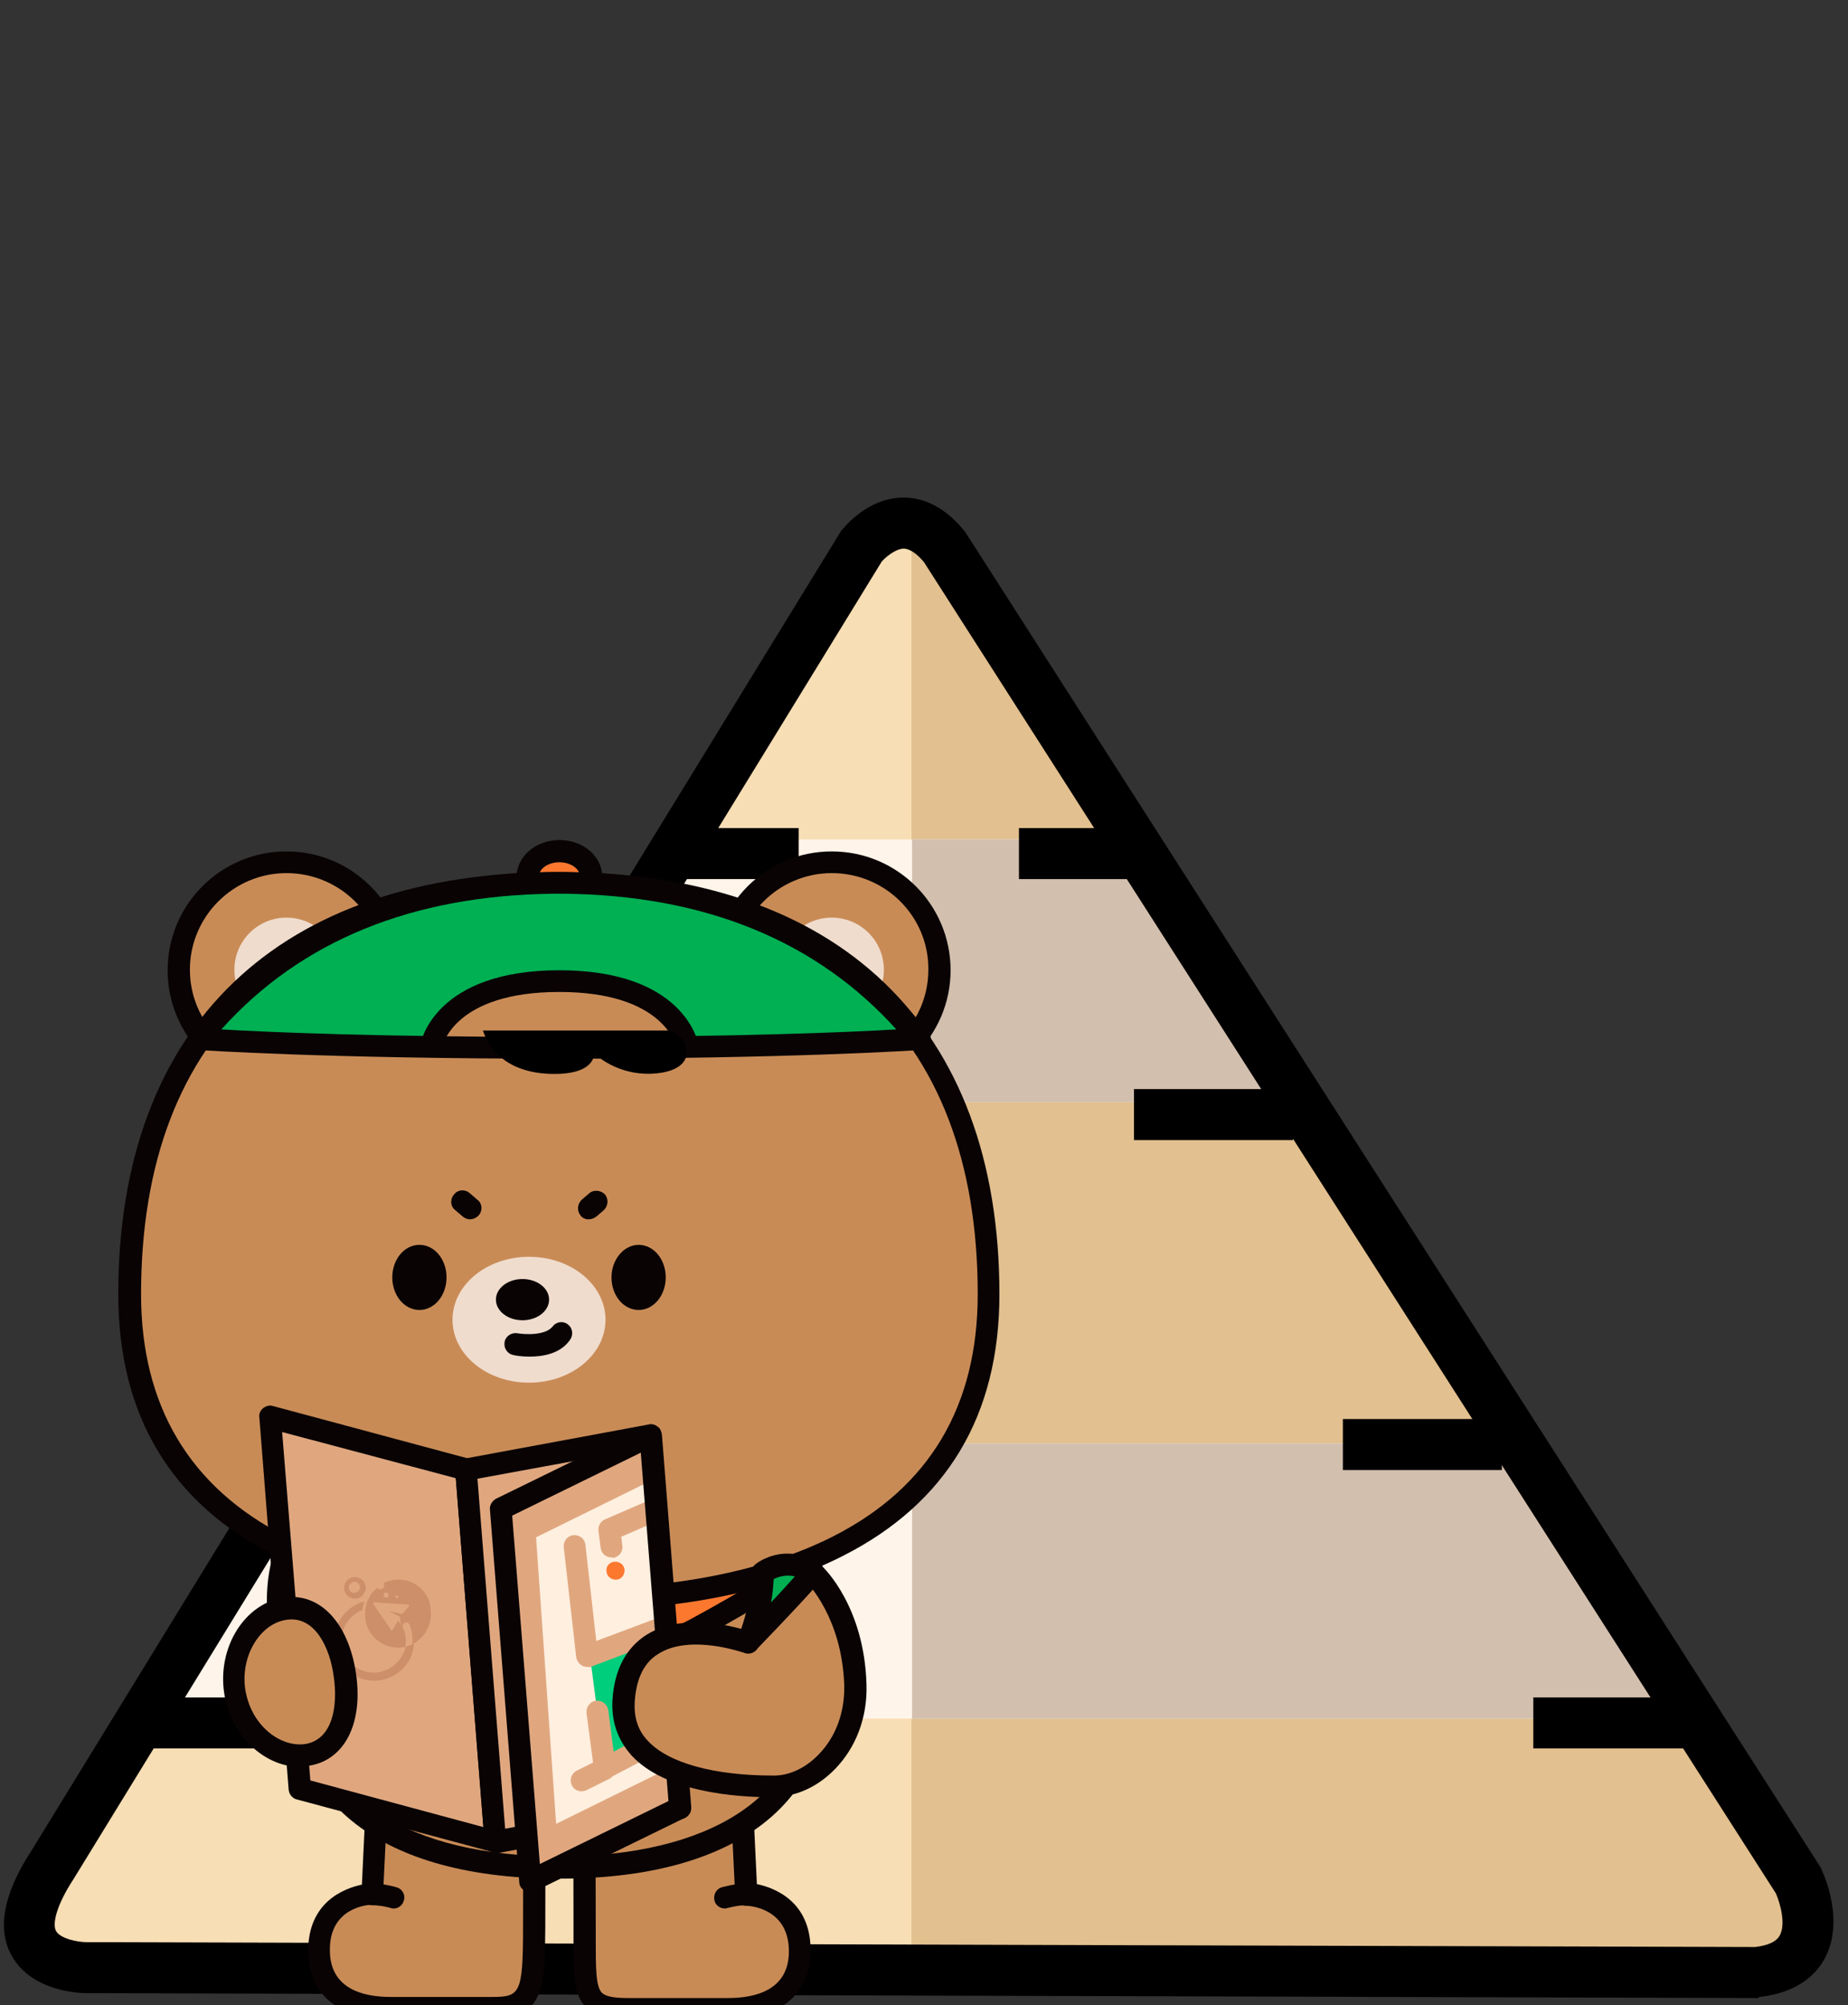 <?xml version="1.0" encoding="utf-8"?>
<!-- Generator: Adobe Illustrator 25.1.0, SVG Export Plug-In . SVG Version: 6.00 Build 0)  -->
<svg version="1.1" id="레이어_1" xmlns="http://www.w3.org/2000/svg" xmlns:xlink="http://www.w3.org/1999/xlink" x="0px"
	 y="0px" viewBox="0 0 340.6 369.5" style="enable-background:new 0 0 340.6 369.5;" xml:space="preserve">
<rect x="0" y="0" width="340.6" height="369.5" fill="#333333" stroke="none"/>
<style type="text/css">
	.st0{fill:#DDAD6D;}
	.st1{fill:#F6D9AC;}
	.st2{fill:#FDF1E6;}
	.st3{fill:#3C3D3D;}
	.st4{fill:#EB7C66;stroke:#0A0305;stroke-width:5;stroke-linecap:round;stroke-linejoin:round;}
	.st5{fill:#FFFFFF;}
	.st6{fill:none;stroke:#91BD28;stroke-width:5;stroke-linecap:round;stroke-linejoin:round;}
	.st7{fill:#ACDAF1;stroke:#0A0305;stroke-width:5;stroke-linecap:round;stroke-linejoin:round;}
	.st8{fill:none;stroke:#0A0305;stroke-width:5;stroke-linecap:round;stroke-linejoin:round;}
	.st9{fill:#7D473F;stroke:#0A0305;stroke-width:5;stroke-linecap:round;stroke-linejoin:round;}
	.st10{fill:none;stroke:#6A3732;stroke-width:5;stroke-linecap:round;stroke-linejoin:round;}
	.st11{fill:#EB6953;stroke:#0A0305;stroke-width:5;stroke-linecap:round;stroke-linejoin:round;}
	.st12{fill:#91BD28;stroke:#0A0305;stroke-width:5;stroke-linecap:round;stroke-linejoin:round;}
	.st13{fill:#BB402A;}
	.st14{fill:#ED7300;stroke:#0A0305;stroke-width:5;stroke-linecap:round;stroke-linejoin:round;}
	.st15{fill:#0A0305;}
	.st16{fill:#A8D0E3;}
	.st17{fill:#6AB3CE;}
	.st18{fill:#FFDEFD;}
	.st19{fill:#090304;}
	.st20{fill:#FCBD00;}
	.st21{fill:#3384B6;}
	.st22{fill:#045F82;}
	.st23{fill:#7F6967;}
	.st24{fill:#F4B400;}
	.st25{fill:#F7DEB5;}
	.st26{fill:#E2C08F;}
	.st27{fill:#FFF4E9;}
	.st28{fill:#D3BFAE;}
	.st29{fill:#C98B56;}
	.st30{fill:#C48445;}
	.st31{fill:#C48445;stroke:#090304;stroke-width:4;stroke-linecap:round;stroke-linejoin:round;stroke-miterlimit:10;}
	.st32{fill:#FC782F;}
	.st33{fill:#00B053;}
	.st34{opacity:0.7;}
	.st35{fill:#E0A77F;}
	.st36{fill:#FFEFDF;}
	.st37{fill:#00CE7C;}
	.st38{fill:#CD8F6A;}
</style>
<path class="st0" d="M-591.8,137.6h-24.9v26c0,0.5,0.4,0.9,0.9,0.9c0.3,0,0.6-0.2,0.8-0.4c2.8-4.6,9.4-12.5,22.9-12.6
	c13.6,0.1,21,8,23.8,12.6c0.2,0.4,0.8,0.6,1.2,0.3c0.3-0.2,0.5-0.5,0.4-0.8v-26H-591.8z"/>
<path class="st1" d="M-618.8,90.3h-35.7c-7.4,60-4.6,145.1-4.6,145.1h45C-614.2,235.4-611.4,150.3-618.8,90.3z"/>
<path class="st2" d="M-628.5,46.6h-15.4c-2.6,0-4.9,1.9-5.4,4.5l-7.1,34.7c-0.4,2.1,0.9,4.1,3,4.5c0.2,0,0.5,0.1,0.8,0.1h32.1
	c2.1,0,3.9-1.7,3.9-3.9c0-0.2,0-0.5-0.1-0.7l-6.3-34.6C-623.5,48.5-625.8,46.6-628.5,46.6z"/>
<circle class="st1" cx="-636.6" cy="14.8" r="10.7"/>
<path class="st1" d="M-682.4,143.4H-718c-7.4,60-4.6,145.1-4.6,145.1h45C-677.7,288.5-674.9,203.4-682.4,143.4z"/>
<path class="st2" d="M-692,99.7h-15.5c-2.6,0-4.9,1.9-5.4,4.4l-7.1,34.7c-0.4,2.1,0.9,4.1,3,4.6c0.3,0.1,0.5,0.1,0.8,0.1h32.1
	c2.1,0,3.9-1.7,3.9-3.9c0-0.2,0-0.5-0.1-0.7l-6.3-34.6C-687.1,101.7-689.4,99.8-692,99.7z"/>
<circle class="st1" cx="-700.2" cy="67.9" r="10.7"/>
<path class="st1" d="M-564.6,90.3h35.7c7.4,60,4.7,145.1,4.7,145.1h-45C-569.3,235.4-572,150.3-564.6,90.3z"/>
<path class="st2" d="M-554.9,46.6h15.4c2.6,0,4.9,1.9,5.5,4.5l7,34.7c0.4,2.1-0.9,4.1-3,4.5c-0.3,0.1-0.5,0.1-0.8,0.1h-32.1
	c-2.1,0-3.9-1.7-3.9-3.8c0-0.2,0-0.5,0.1-0.7l6.3-34.6C-559.9,48.5-557.6,46.6-554.9,46.6z"/>
<circle class="st1" cx="-546.8" cy="14.8" r="10.7"/>
<path class="st1" d="M-501,143.4h35.7c7.4,60,4.7,145.1,4.7,145.1h-45C-505.6,288.5-508.5,203.4-501,143.4z"/>
<path class="st2" d="M-491.3,99.7h15.4c2.6,0,4.9,1.9,5.5,4.4l7.1,34.7c0.4,2.1-0.9,4.1-3,4.6c-0.3,0.1-0.5,0.1-0.8,0.1h-32.1
	c-2.1,0-3.9-1.7-3.9-3.8c0-0.2,0-0.5,0.1-0.7l6.3-34.6C-496.3,101.6-494,99.7-491.3,99.7z"/>
<circle class="st1" cx="-483.3" cy="67.9" r="10.7"/>
<path class="st1" d="M-591.8,186.1h-0.3c-39.4,21-76.8,45.6-111.7,73.5l-24.8,93.4h275.8l-24.7-88
	C-501.5,245-537.2,215.4-591.8,186.1z"/>
<path class="st0" d="M-477.4,265c-24.1-20-59.9-49.6-114.4-78.9h-0.3c-39.4,21-76.8,45.6-111.7,73.5l-23.1,87
	c55.7-61.9,103.7-93.2,124.3-105c6.7-3.8,14.9-3.8,21.6,0c21,12,70.4,44.3,127.4,108.5L-477.4,265z"/>
<path class="st2" d="M-425.8,362.4c-6.9-6.9-29.9-31.4-37.4-59.9c-1.6-6.1,2.3-12,8.9-14.7c1.7-0.7,2.5-2.6,1.8-4.3
	c-0.2-0.5-0.5-0.9-0.9-1.2c-16.1-14.4-73.1-63.1-138.3-96.4c-65.2,33.3-122.1,82-138.3,96.4c-1.4,1.2-1.5,3.3-0.3,4.6
	c0.3,0.4,0.7,0.7,1.2,0.9c6.7,2.7,10.6,8.6,8.9,14.7c-7.6,28.5-30.5,53-37.4,59.9c-0.8,0.8-0.1,1.9,1.2,1.9h29.5
	c0.6,0,1.2-0.3,1.5-0.9c24.8-66,52.3-97.3,66-108c2.9-2.3,7.8-0.4,7.5,2.8c-6.5,60.1-28.9,96.3-34.5,104.4c-0.5,0.8,0.2,1.7,1.4,1.7
	h31.5c0.7,0.1,1.4-0.4,1.5-1.1c5.6-42.3,11.5-70.9,16.5-90c5.5-21.1,19.3-40.2,39.4-54.9l0,0c2.6-1.5,5.8-1.5,8.5-0.1l0.1,0.1
	c20.1,14.7,33.9,33.8,39.4,54.9c5,19.1,10.9,47.7,16.5,90c0.2,0.7,0.8,1.1,1.5,1.1h31.5c1.2,0,1.9-0.9,1.4-1.7
	c-5.5-8.1-27.9-44.3-34.5-104.4c-0.3-3.2,4.6-5.1,7.5-2.8c13.7,10.7,41.2,42,66,108c0.3,0.6,0.8,0.9,1.5,0.9h29.5
	C-425.8,364.4-425,363.2-425.8,362.4z"/>
<path class="st0" d="M-566.1,103.8h38.6c-0.4-4.6-0.9-9.1-1.5-13.5h-35.7C-565.2,94.7-565.7,99.2-566.1,103.8z"/>
<path class="st0" d="M-656,103.8h38.6c-0.4-4.6-0.9-9.1-1.5-13.5h-35.7C-655,94.7-655.5,99.2-656,103.8z"/>
<path class="st0" d="M-719.5,156.9h38.6c-0.4-4.6-0.9-9.1-1.5-13.4H-718C-718.6,147.8-719.1,152.3-719.5,156.9z"/>
<path class="st0" d="M-502.5,156.9h38.6c-0.4-4.6-0.9-9.1-1.5-13.4H-501C-501.6,147.8-502.1,152.3-502.5,156.9z"/>
<polygon class="st3" points="-476.3,284.4 -476.2,284.4 -476.3,284.1 "/>
<path class="st3" d="M-760.5,359.5c-1.5,1.5-1.9,3.6-1.2,5.6c0.9,2.1,3,3.4,5.2,3.4h29.5c2.3,0,4.4-1.4,5.3-3.5c1-2.7,2-5.3,3-7.8
	h30.9c-0.9,1.4-1.6,2.5-2.1,3.2c-1.1,1.5-1.2,3.5-0.3,5.2c1,1.8,2.9,2.9,5,2.9h31.5c2.8,0.1,5.1-1.9,5.6-4.6
	c0.3-2.3,0.6-4.5,0.9-6.7h110.8c0.3,2.2,0.6,4.4,0.9,6.7c0.4,2.7,2.8,4.7,5.6,4.6h31.5c2.1,0,4-1.1,5-2.9c0.9-1.7,0.8-3.7-0.3-5.2
	c-0.5-0.7-1.2-1.8-2.1-3.2h30.9c1,2.6,2,5.1,3,7.8c0.9,2.2,3,3.6,5.3,3.5h29.6c2.3,0,4.3-1.3,5.2-3.4c0.8-1.9,0.3-4.1-1.1-5.6
	c-6.7-6.7-29.1-30.5-36.4-58c-1-3.9,1.6-7.9,6.5-9.9c2.4-0.9,4-3,4.5-5.5c0.5-2.5-0.4-5.1-2.4-6.8c-1.5-1.3-3.4-3-5.6-4.9
	c0.4-26.5,0.6-85-4.8-129.7c0,0,0,0,0,0c1.5-1.8,2.1-4.3,1.6-6.6l-7.1-34.7c-0.9-4.5-4.9-7.7-9.5-7.7h-3.2V82
	c7.8-2.3,12.4-10.4,10.1-18.3c-2.3-7.8-10.4-12.4-18.3-10.1s-12.4,10.4-10.1,18.3c1.4,4.9,5.2,8.7,10.1,10.1v13.7h-4
	c-4.7,0-8.7,3.3-9.5,7.9l-6.3,34.6c-0.4,2.3,0.2,4.7,1.7,6.5c0,0,0.1,0.1,0.1,0.1c-3.3,27.4-4.5,59.9-4.8,87.1
	c-3.2-2.3-6.4-4.6-9.8-6.9c0.5-24.5,0.9-86.4-4.7-133.3c0,0,0,0,0,0c1.5-1.9,2.1-4.3,1.6-6.7l-7-34.7c-0.9-4.5-4.9-7.7-9.4-7.7h-3.2
	V28.9c7.8-2.3,12.4-10.4,10.1-18.3c-2.3-7.8-10.4-12.4-18.3-10.1s-12.4,10.4-10.1,18.3c1.4,4.9,5.2,8.7,10.1,10.1v13.7h-4
	c-4.7,0-8.7,3.3-9.5,7.9l-6.3,34.6c-0.4,2.3,0.2,4.7,1.7,6.5c0,0,0.1,0.1,0.1,0.1c-1.6,13.2-2.7,27.5-3.4,41.9h-38.8
	c-0.8-14.4-1.9-28.7-3.4-41.9c0,0,0.1-0.1,0.1-0.1c1.5-1.8,2.1-4.2,1.7-6.5l-6.3-34.6c-0.8-4.6-4.8-7.9-9.5-7.9h-4V28.9
	c7.8-2.3,12.3-10.4,10.1-18.3c-2.3-7.8-10.4-12.3-18.3-10.1s-12.3,10.4-10.1,18.3c1.4,4.9,5.2,8.7,10.1,10.1v13.7h-3.2
	c-4.6,0-8.5,3.2-9.4,7.7l-7.1,34.6c-0.5,2.3,0.1,4.8,1.6,6.6c0,0,0,0,0.1,0c-5.6,46.8-5.2,108.6-4.7,133.2c-3.4,2.3-6.6,4.6-9.8,6.8
	c-0.4-27.1-1.6-59.5-4.8-86.8l0.1-0.1c1.5-1.8,2.1-4.2,1.7-6.5l-6.3-34.6c-0.8-4.5-4.8-7.9-9.4-7.9h-4V82
	c7.8-2.3,12.4-10.4,10.1-18.3c-2.3-7.8-10.4-12.4-18.3-10.1c-7.8,2.3-12.4,10.4-10.1,18.3c1.4,4.9,5.2,8.7,10.1,10.1v13.7h-3.3
	c-4.6,0-8.5,3.2-9.4,7.7L-724,138c-0.5,2.3,0.1,4.8,1.6,6.6l0.1,0.1c-5.3,44.8-5.2,103.2-4.8,129.7c-2.2,1.9-4.1,3.6-5.6,4.9
	c-1.9,1.7-2.8,4.3-2.4,6.8c0.4,2.5,2.1,4.6,4.5,5.5c4.9,2,7.5,6,6.5,9.9C-731.4,329-753.8,352.9-760.5,359.5z M-489.8,67.9
	c0-3.6,2.9-6.6,6.6-6.6s6.6,2.9,6.6,6.6s-2.9,6.6-6.6,6.6c0,0,0,0,0,0C-486.9,74.4-489.8,71.5-489.8,67.9z M-553.4,14.8
	c0-3.6,3-6.6,6.6-6.6c3.6,0,6.6,3,6.6,6.6s-3,6.6-6.6,6.6l0,0C-550.5,21.3-553.4,18.4-553.4,14.8z M-643.2,14.8c0-3.6,3-6.6,6.6-6.6
	c3.6,0,6.6,3,6.6,6.6s-3,6.6-6.6,6.6l0,0C-640.2,21.3-643.2,18.4-643.2,14.8z M-706.8,67.9c0-3.6,2.9-6.6,6.6-6.6
	c3.6,0,6.6,2.9,6.6,6.6c0,3.6-2.9,6.6-6.6,6.6c0,0,0,0,0,0C-703.8,74.4-706.7,71.5-706.8,67.9z M-715.2,348.9
	c9.6-23,19.7-41.7,29.4-56.3c3.9-5.9,8.1-11.7,12.5-17.2c4.9-6.1,10.4-11.7,16.4-16.7c0.2-0.2,0.5-0.2,0.8-0.1
	c-4.9,43.6-18.3,74.4-26.9,90.3H-715.2z M-552.8,348.9v-14.7c0-19.8-16-35.8-35.8-35.8h-6.4c-19.8,0-35.8,16-35.8,35.8v14.7h-15.1
	c4.3-29.7,9.1-54.8,14.4-74.6c3.5-12.8,9.8-24.7,18.5-34.8c0.9-1.1,1.9-2.1,2.9-3.2c4.9-5.3,10.4-10.2,16.2-14.5
	c1.4-0.7,3-0.7,4.4,0c5.8,4.3,11.3,9.2,16.2,14.5c1,1.1,2,2.1,2.9,3.2c8.7,10.1,15.1,22,18.5,34.8c5.2,19.9,10,45,14.4,74.6
	L-552.8,348.9z M-500.4,348.9c-8.6-16-22-46.8-26.9-90.3c0.3-0.1,0.6,0,0.8,0.1c6,5,11.5,10.6,16.4,16.7c4.5,5.5,8.6,11.2,12.5,17.2
	c9.6,14.6,19.8,33.4,29.4,56.3H-500.4z M-433.5,360.3h-21.3c-0.4-1.1-0.8-2.1-1.2-3.2c-1.1-2.8-2.2-5.5-3.2-8.2
	c-9.7-23.8-19.5-42.2-28.5-56.3c-1.8-2.9-3.6-5.6-5.4-8.2l-1.2-1.7c-2.7-3.8-5.2-7.2-7.6-10.2c-3-3.8-5.8-7-8.3-9.6
	c-3.5-3.8-7.2-7.3-11.2-10.5c-2.9-2.2-6.9-2.5-10.2-0.7c-2.6,1.4-4.2,4.2-3.9,7.1c4.6,42,16.7,72.4,25.8,90.2
	c1.6,3.1,3.1,5.8,4.4,8.2c0.7,1.1,1.3,2.2,1.9,3.2h-24.3c-0.1-1.1-0.3-2.1-0.4-3.2c-0.4-2.8-0.8-5.5-1.2-8.2
	c-4.4-30.5-9.3-56.3-14.7-76.7c-3.2-11.8-8.6-22.9-16-32.7c-4.1-5.4-8.6-10.5-13.6-15.1c-3.6-3.3-7.4-6.4-11.4-9.3l-0.6-0.4
	c-3.9-2.1-8.5-2-12.4,0.1l-0.5,0.3c-4,2.9-7.8,6-11.3,9.3c-5,4.6-9.5,9.7-13.6,15.1c-7.4,9.8-12.8,20.9-16,32.7
	c-5.4,20.5-10.3,46.2-14.7,76.7c-0.4,2.7-0.8,5.4-1.1,8.2c-0.2,1.1-0.3,2.1-0.5,3.2H-680c0.6-1,1.2-2,1.9-3.2
	c1.4-2.3,2.9-5.1,4.4-8.2c9.1-17.8,21.3-48.2,25.8-90.2c0.3-3-1.3-5.8-3.9-7.1c-3.2-1.8-7.2-1.5-10.1,0.7c-4,3.2-7.8,6.7-11.2,10.5
	c-2.5,2.7-5.3,5.9-8.3,9.6c-2.4,3-5,6.5-7.6,10.2c-0.4,0.6-0.8,1.1-1.2,1.7c-1.8,2.5-3.5,5.3-5.4,8.2c-10,16.1-18.7,32.9-25.9,50.3
	c-1.9,4.5-3.8,9.2-5.8,14.2l-1.2,3.2h-21.3c9.3-10.1,17.3-21.2,24-33.1c4.2-7.4,7.4-15.4,9.7-23.6c0.9-3.3,0.6-6.7-0.8-9.8
	c-0.2-0.4-0.3-0.8-0.5-1.2c-2-3.5-5.1-6.3-8.8-8c2-1.8,4.5-4,7.5-6.5c2.3-2,4.8-4.1,7.6-6.5v0.2l0.1-0.3l4-3.3
	c1.3-1.1,2.7-2.2,4.1-3.3l2.7-2.2c1-0.8,2-1.6,3.1-2.5l4.1-3.3l4.1-3.2c2.5-1.9,5.1-3.9,7.8-6c2.6-2,5.3-4,8.1-6.1v-0.4
	c3.2-2.3,6.4-4.6,9.9-7c2.6-1.8,5.3-3.6,8-5.5c2.2-1.5,4.5-3,6.8-4.6l0.7-0.5l0,0c1.4-0.9,2.7-1.8,4.1-2.7l4.1-2.7
	c1.9-1.2,3.9-2.5,5.8-3.7c1.3-0.9,2.7-1.7,4.1-2.6l4.1-2.5c2.6-1.6,5.2-3.1,7.8-4.7c2.6-1.5,5.4-3.2,8.2-4.8
	c5.9-3.3,11.8-6.6,17.9-9.7c6,3.1,12,6.4,17.9,9.7c2.8,1.6,5.5,3.2,8.2,4.8c2.6,1.6,5.2,3.1,7.8,4.7l4.1,2.5
	c1.4,0.8,2.7,1.7,4.1,2.6c2,1.2,3.9,2.5,5.8,3.7l4.1,2.7l4.1,2.7c2.6,1.7,5.1,3.4,7.6,5.1c2.7,1.9,5.4,3.8,8,5.6
	c3.4,2.4,6.7,4.8,9.9,7.1c2.8,2,5.5,4.1,8.1,6.1s5.3,4,7.8,6l4.1,3.2l4.1,3.2c2,1.6,3.9,3.2,5.8,4.7c1.4,1.1,2.8,2.2,4.1,3.3
	s2.8,2.3,4.1,3.4l1.2,1c2.4,2,4.5,3.8,6.5,5.5c3,2.5,5.5,4.8,7.5,6.5c-3.5,1.6-6.5,4.2-8.5,7.5c-0.1,0.2-0.2,0.3-0.3,0.5
	c-1.9,3.4-2.3,7.3-1.4,11c3,10.5,7.5,20.5,13.3,29.8C-448.1,342.9-441.2,352-433.5,360.3L-433.5,360.3z M-610,163.9
	c2.9-3.8,8.4-8.3,17.8-8.4c10.2,0,16,5.1,18.8,8.4c-0.2,9.5-0.3,18.6-0.4,27c-5.3-2.9-10.6-5.8-16-8.6l-1.8-0.9l-1.3,0.6h-0.1
	l-0.9,0.5l-1.6,0.9c-4.7,2.4-9.3,4.9-13.9,7.5C-609.6,182.5-609.7,173.4-610,163.9z M-492.8,105c0.1-0.7,0.7-1.2,1.5-1.2h15.4
	c0.7,0,1.3,0.5,1.4,1.2l7,34.4H-499L-492.8,105z M-497.4,147.5h28.4c4.7,40.6,4.9,91.8,4.6,120c-2.4-2-5-4.2-7.8-6.5v-33.6
	c0.2-6.1-4.6-11.2-10.7-11.4c-6.1-0.2-11.2,4.6-11.4,10.7c0,0.2,0,0.4,0,0.7v16.1c-2.5-1.9-5.1-3.8-7.7-5.8
	C-501.8,210.3-500.8,176.2-497.4,147.5L-497.4,147.5z M-556.4,51.9c0.1-0.7,0.7-1.2,1.5-1.2h15.4c0.7,0,1.3,0.5,1.5,1.2l7,34.4
	h-31.6L-556.4,51.9z M-561,94.4h28.5c5,43,4.9,98.2,4.5,124.9c-2.5-1.7-5.1-3.5-7.7-5.2v-39.8c0.2-6.1-4.6-11.2-10.7-11.4
	c-6.1-0.2-11.2,4.6-11.4,10.7c0,0.2,0,0.4,0,0.7v25.8c-2.6-1.6-5.2-3.1-7.8-4.6c0-8.4,0.1-17.8,0.3-27.6c0.2-11.1,0.6-22.8,1.2-34.4
	C-563.4,120.2-562.4,106.8-561,94.4z M-572.7,141.7c-0.2,3.8-0.3,7.6-0.4,11.4c-5.6-3.9-12.3-5.9-19.1-5.9
	c-6.5-0.1-12.8,1.9-18.1,5.6c-0.1-3.7-0.3-7.4-0.4-11.2H-572.7z M-645.4,51.9c0.1-0.7,0.7-1.2,1.4-1.2h15.4c0.7,0,1.4,0.5,1.5,1.2
	l6.3,34.3h-31.6L-645.4,51.9z M-650.9,94.4h28.5c1.4,12.4,2.4,25.7,3.1,39.1c0.6,11.6,1,23.3,1.2,34.4c0.2,9.8,0.3,19.1,0.3,27.6
	c-2.6,1.5-5.2,3.1-7.8,4.6v-25.8c0.2-6.1-4.6-11.2-10.7-11.4c-6.1-0.2-11.2,4.6-11.4,10.7c0,0.2,0,0.4,0,0.7v39.8
	c-1.7,1.1-3.4,2.3-5.1,3.4l-2.7,1.8C-655.8,192.6-655.8,137.4-650.9,94.4z M-708.9,105c0.1-0.7,0.7-1.2,1.4-1.2h15.5
	c0.7,0,1.3,0.5,1.4,1.2l6.2,34.3H-716L-708.9,105z M-714.4,147.5h28.4c3.3,28.6,4.4,62.4,4.6,89.8c-2.7,2-5.2,3.9-7.7,5.7v-15.6
	c0.2-6.1-4.6-11.2-10.7-11.4c-6.1-0.2-11.2,4.6-11.4,10.7c0,0.2,0,0.4,0,0.7V261c-2.8,2.3-5.4,4.5-7.8,6.5
	C-719.3,239.4-719.1,188.1-714.4,147.5L-714.4,147.5z"/>
<rect x="-647.3" y="119.7" class="st3" width="7.4" height="7.4"/>
<rect x="-633.3" y="119.7" class="st3" width="7.4" height="7.4"/>
<rect x="-647.3" y="132.8" class="st3" width="7.4" height="7.4"/>
<rect x="-633.3" y="132.8" class="st3" width="7.4" height="7.4"/>
<rect x="-710.8" y="172.8" class="st3" width="7.4" height="7.4"/>
<rect x="-696.8" y="172.8" class="st3" width="7.4" height="7.4"/>
<rect x="-710.8" y="185.9" class="st3" width="7.4" height="7.4"/>
<rect x="-696.8" y="185.9" class="st3" width="7.4" height="7.4"/>
<rect x="-543.5" y="119.7" class="st3" width="7.4" height="7.4"/>
<rect x="-557.5" y="119.7" class="st3" width="7.4" height="7.4"/>
<rect x="-543.5" y="132.8" class="st3" width="7.4" height="7.4"/>
<rect x="-557.5" y="132.8" class="st3" width="7.4" height="7.4"/>
<rect x="-480" y="172.8" class="st3" width="7.4" height="7.4"/>
<rect x="-493.9" y="172.8" class="st3" width="7.4" height="7.4"/>
<rect x="-480" y="185.9" class="st3" width="7.4" height="7.4"/>
<rect x="-493.9" y="185.9" class="st3" width="7.4" height="7.4"/>
<path class="st3" d="M-582.4,260.1l4.4-1.8l-3.1-7.5l-4.4,1.8c-4.2,1.7-8.8,1.6-12.9-0.2l-3.4-1.6l-3.4,7.4l3.4,1.6
	c2,0.9,4,1.5,6.2,1.8v12.2h-8.5v8.2h25.1v-8.2h-8.4v-12.3C-585.7,261.3-584,260.8-582.4,260.1z"/>
<path class="st4" d="M-530.2,333.5c0,0,0,6-0.7,19.9c-0.6,13-5.2,13.7-8.1,13.7h-14.7c-2.4,0-11.7-0.2-11.7-9.4c0-9,8.7-9.2,8.7-9.2
	l2.8-17.3"/>
<path class="st5" d="M-555.8,343l-0.9,5.5c0,0-8.7,0.2-8.7,9.2c0,9.1,9.3,9.4,11.7,9.4h14.7c2.9,0,7.5-0.6,8.1-13.7
	c0.1-3,0.3-5.6,0.3-7.9C-539,345.5-547.5,344.7-555.8,343z"/>
<path class="st6" d="M-555.8,347.5c0,0,5.4,3.4,25,3.1"/>
<path class="st7" d="M-556.7,348.5c1.2,0,2.4,0.2,3.5,0.5"/>
<path class="st8" d="M-530.2,333.5c0,0,0,6-0.7,19.9c-0.6,13-5.2,13.7-8.1,13.7h-14.7c-2.4,0-11.7-0.2-11.7-9.4c0-9,8.7-9.2,8.7-9.2
	l2.8-17.3"/>
<path class="st8" d="M-555.4,342.6c0,0,9.1,2.9,24.8,2.9"/>
<path class="st4" d="M-509.8,333.5c0,0,0,6,0.7,19.9c0.6,13,5.2,13.7,8.1,13.7h14.7c2.4,0,11.7-0.2,11.7-9.4c0-9-8.7-9.2-8.7-9.2
	l-2.8-17.3"/>
<path class="st5" d="M-484.3,343l0.9,5.5c0,0,8.7,0.2,8.7,9.2c0,9.1-9.3,9.4-11.7,9.4h-14.7c-2.9,0-7.5-0.6-8.1-13.7
	c-0.1-3-0.3-5.6-0.4-7.9C-501,345.5-492.6,344.7-484.3,343z"/>
<path class="st6" d="M-484.3,347.5c0,0-5.4,3.4-25,3.1"/>
<path class="st7" d="M-483.4,348.5c-1.2,0-2.4,0.2-3.5,0.5"/>
<path class="st8" d="M-509.8,333.5c0,0,0,6,0.7,19.9c0.6,13,5.2,13.7,8.1,13.7h14.7c2.4,0,11.7-0.2,11.7-9.4c0-9-8.7-9.2-8.7-9.2
	l-2.8-17.3"/>
<path class="st8" d="M-484.7,342.6c0,0-9.1,2.9-24.8,2.9"/>
<path class="st9" d="M-486,275.3c0,0,6.9,20.5,6.8,56c0,0-15.4,6.8-40.8,6.8c-25.5,0-40.8-6.8-40.8-6.8c-0.1-35.5,6.8-56,6.8-56"/>
<path class="st9" d="M-556.2,283.8c1.9-3.4-5.9-8.6-5.9-8.6s-20.5-2.5-33.2,10.3c-12.7,12.8,2.5,25.5,2.5,25.5
	S-577.3,321-556.2,283.8z"/>
<line class="st10" x1="-551.7" y1="300.2" x2="-552" y2="302.6"/>
<path class="st9" d="M-488.7,290.1"/>
<line class="st10" x1="-465.2" y1="273.4" x2="-463" y2="272.2"/>
<path class="st9" d="M-444.1,259.6c-7.5-0.2-16.9,4.8-16.9,4.8l-24.5,14.2c2,3.4,3.7,9.8,3.7,9.8s19.3,7.4,34.7-2s3.7-25.4,3.7-25.4
	"/>
<path class="st11" d="M-533.7,282.5c-0.6,5.3-0.6,10.6,0,15.8"/>
<path class="st12" d="M-530.2,298.3c0,1.9-1.6,3.5-3.5,3.5c-1.9,0-3.5-1.6-3.5-3.5c0-1.9,1.6-3.5,3.5-3.5c0,0,0,0,0,0
	C-531.8,294.8-530.2,296.3-530.2,298.3z"/>
<path class="st11" d="M-506.4,282.5c0.6,5.3,0.6,10.6,0,15.8"/>
<path class="st12" d="M-509.9,298.3c0,1.9,1.6,3.5,3.5,3.5c1.9,0,3.5-1.6,3.5-3.5c0-1.9-1.6-3.5-3.5-3.5c0,0,0,0,0,0
	C-508.4,294.8-509.9,296.3-509.9,298.3z"/>
<path class="st4" d="M-592.1,198.2c0,0,22-63.5,35.2-65.1s32.5,37.7,32.5,37.7"/>
<path class="st5" d="M-579.1,192.3c0,0,15-43.3,24-44.4s22.1,25.7,22.1,25.7"/>
<path class="st4" d="M-447.9,198.2c0,0-22-63.5-35.2-65.1s-32.5,37.7-32.5,37.7"/>
<path class="st5" d="M-460.9,192.3c0,0-15-43.3-24-44.4s-22.1,25.7-22.1,25.7"/>
<path class="st9" d="M-520,282.5c76.1,0,86.7-53.2,86.7-53.2c-2-0.2-7.6-75.4-86.7-75.4s-84.7,75.1-86.7,75.4
	C-606.7,229.3-596.1,282.5-520,282.5z"/>
<path class="st4" d="M-520,282.5c56.5,0,68-35.3,69.1-44.3c1.9-14.8-20.8-54.8-69.1-54.8c-48.3,0-71,40-69.1,54.8
	C-588,247.1-576.5,282.5-520,282.5z"/>
<path class="st13" d="M-513.4,235.2c0,0-0.1,7.7-6.6,7.7s-6.6-7.7-6.6-7.7l6.6-2L-513.4,235.2z"/>
<path class="st8" d="M-513.4,235.2c0,0-0.1,7.7-6.6,7.7s-6.6-7.7-6.6-7.7"/>
<path class="st14" d="M-520,229.6c1.9-0.9,1.1-1.4,0-1.4C-521.1,228.3-522,228.8-520,229.6z"/>
<line class="st8" x1="-520" y1="229.7" x2="-520" y2="232.3"/>
<path class="st8" d="M-533.3,233.4c0,0,1,5.2,13.3-0.6"/>
<path class="st8" d="M-506.8,233.4c0,0-1,5.2-13.3-0.6"/>
<path class="st14" d="M-493.3,217.9c0,0-6.9,1.6-26.8,1.6c-19.9,0-26.8-1.6-26.8-1.6"/>
<path class="st15" d="M-494.2,227.2c-0.1,0.6-0.6,1-1.2,1c-0.5,0-0.9-0.4-1-1c-0.1-0.6,0.4-1.1,1-1.2c0.6-0.1,1.1,0.4,1.2,1
	C-494.2,227.1-494.2,227.1-494.2,227.2z"/>
<path class="st14" d="M-532,225.4c-2.7-1.6-5.8-2.6-8.9-2.7"/>
<path class="st14" d="M-508,225.4c2.7-1.6,5.8-2.6,9-2.7"/>
<g>
	<g>
		<path class="st16" d="M-57.5,339c-11.6-11.9-64-67.1-90.9-123.1c-4.2-8.7-8.7-17-13.3-25.2c-6.1-10.7-13.9-23.9-21.6-35
			c-3.6-5.1-8.3-8-13.4-8h-5.4h-5.4c-5,0-9.8,2.9-13.4,8c-7.6,11-15.5,24.3-21.6,35c-4.6,8.2-9.2,16.5-13.3,25.2
			c-26.9,55.9-79.3,111.2-90.9,123.1c-1.5,1.5-2.3,3.9-2.3,6.5c0,4.4,2.5,8,5.5,8h141.4h141.4c3.1,0,5.5-3.6,5.5-8
			C-55.2,342.9-56,340.5-57.5,339z"/>
	</g>
	<g>
		<path class="st5" d="M-161.7,190.7c-6.1-10.7-14-24-21.6-35c-3.5-5.1-8.3-7.9-13.3-7.9h-5.4h-5.4c-5,0-9.8,2.9-13.3,7.9
			c-7.7,11.1-15.5,24.3-21.6,35c-2.5,4.4-4.9,8.8-7.3,13.3h8.9c4.2,0,8.2-2.4,11.1-6.6l6.3-8.9c1.1-1.5,2.5-2.4,4.1-2.4
			c2.5,0,4.8,2.4,5.5,5.9l0.3,1.3c1.4,6.4,5.5,10.7,10.1,10.7h1.3h1.3c4.6,0,8.7-4.3,10.1-10.7l0.3-1.3c0.8-3.5,3-5.9,5.5-5.9
			c1.5,0,3,0.9,4.1,2.4l6.3,8.9c3,4.2,7,6.6,11.1,6.6h8.9C-156.8,199.5-159.3,195.1-161.7,190.7z"/>
	</g>
	<g>
		<path class="st17" d="M-310,353.6h31.5c9.1-25.7,19.1-56,26.2-78c1.4-4.2-3-7.5-5.2-3.9C-273.9,299.3-295.7,332.3-310,353.6z"/>
	</g>
	<g>
		<path class="st17" d="M-149,271.6c-2.2-3.6-6.6-0.3-5.2,3.9c7.1,22,17.1,52.4,26.2,78h31.5C-110.7,332.3-132.5,299.3-149,271.6z"
			/>
	</g>
	<g>
		<path class="st17" d="M-202.1,353.6h11.4l-9-94.6c-0.3-3.5-4.3-3.5-4.6,0l-8.7,94.6H-202.1z"/>
	</g>
	<g>
		<path class="st18" d="M-59.4,323.1c-0.1-0.2-0.2-0.4-0.3-0.7c-9.7-21.9-29.8-28.5-45.5-15.6c-6.7,5.5-11.4,10.9-11.4,10.9h-11.8
			c-15.3,0-27.9,11.2-34.7,18.8c-4,4.5-8.9,6.8-14,6.8h-25.1H-227c-5.2,0-10.2-2.5-14.3-7.1c-6.6-7.6-18.9-18.5-34.6-18.5h-11.8
			c0,0-4.8-5.4-11.4-10.9c-15.6-12.9-35.8-6.3-45.5,15.6c-0.1,0.2-0.2,0.4-0.3,0.7c0,0-22.6,7.7-22.6,40.5h165.3h165.3
			C-36.8,330.9-59.4,323.1-59.4,323.1z"/>
	</g>
	<g>
		<path d="M-56.9,319.1c-5.3-11.4-13.4-19.3-22.9-22.4c-3.6-1.1-7.2-1.5-10.8-1.2c-18.7-22.8-40.5-52.5-54.7-82.2
			c-0.7-1.5-1.5-3-2.3-4.6h0.1l-2.9-5.4c-2.5-4.8-5.2-9.8-8.5-15.5c-0.9-1.5-1.7-3-2.5-4.4c-0.5-0.8-0.9-1.6-1.4-2.4
			c-0.3-0.6-0.7-1.2-1-1.7c-0.7-1.1-1.3-2.3-2-3.5c-0.1-0.2-0.2-0.4-0.4-0.6c-0.8-1.4-1.7-2.8-2.5-4.2c0,0-0.1-0.1-0.1-0.1
			c-0.9-1.5-1.8-3-2.8-4.5c0-0.1-0.1-0.1-0.1-0.2c-0.9-1.4-1.8-2.8-2.7-4.2c-0.1-0.2-0.3-0.4-0.4-0.6c-0.8-1.3-1.6-2.5-2.5-3.8
			c-0.2-0.3-0.4-0.6-0.5-0.8c-0.9-1.4-1.9-2.8-2.8-4.1c0,0-0.1-0.1-0.1-0.1c0,0,0,0,0,0c0,0,0-0.1-0.1-0.1c-0.4-0.6-0.9-1.2-1.3-1.7
			c-0.1-0.1-0.2-0.3-0.3-0.4c-0.2-0.3-0.4-0.5-0.7-0.7c-4-4.3-8.7-6.7-13.8-6.7h-10.9c-1.2,0-2.4,0.1-3.5,0.4
			c-0.1,0-0.3,0.1-0.4,0.1c-1,0.3-2,0.6-2.9,1c-0.3,0.1-0.5,0.3-0.8,0.4c-0.9,0.5-1.8,1-2.6,1.6c-0.2,0.1-0.4,0.3-0.6,0.4
			c-1,0.8-1.9,1.6-2.8,2.6c-0.9,0.9-1.7,1.9-2.5,3c-1,1.4-2,2.9-3,4.4c-0.1,0.2-0.2,0.3-0.3,0.5c-0.9,1.3-1.8,2.7-2.7,4.1
			c-0.1,0.1-0.2,0.2-0.2,0.4c-0.9,1.5-1.9,2.9-2.8,4.4c0,0,0,0.1-0.1,0.1c-1,1.5-1.9,3.1-2.8,4.6c0,0,0,0.1,0,0.1
			c-0.9,1.4-1.7,2.8-2.5,4.2c-0.1,0.2-0.3,0.5-0.4,0.7c-0.7,1.2-1.4,2.3-2,3.4c-0.4,0.6-0.7,1.2-1.1,1.8c-0.5,0.8-0.9,1.6-1.4,2.3
			c-0.8,1.5-1.7,2.9-2.5,4.5c-3.3,5.8-6,10.8-8.5,15.5l-2.9,5.4h0.1c-0.8,1.5-1.5,3.1-2.3,4.6c-14.2,29.7-36,59.3-54.7,82.2
			c-3.6-0.3-7.2,0.1-10.8,1.2c-9.5,3-17.6,10.9-22.9,22.4c-5.6,2.7-23.8,13.8-23.8,44.5v4.8h338.1v-4.8
			C-33.1,332.9-51.3,321.8-56.9,319.1z M-236.8,189c0.3-0.5,0.6-1,0.8-1.4c0.6-1,1.2-2.1,1.8-3.1c0.4-0.6,0.7-1.2,1.1-1.8
			c0.5-0.9,1-1.8,1.6-2.6c0.4-0.7,0.8-1.4,1.2-2c0.5-0.8,1-1.6,1.4-2.4c0.4-0.7,0.9-1.5,1.3-2.2c0.5-0.7,0.9-1.5,1.4-2.2
			c0.5-0.8,1-1.6,1.5-2.3c0.4-0.6,0.8-1.3,1.2-1.9c0.6-0.9,1.2-1.8,1.7-2.7c0.3-0.5,0.6-1,1-1.4c0.9-1.4,1.8-2.7,2.7-4
			c2.9-4.1,6.6-6.4,10.6-6.4h10.9c3.9,0,7.7,2.3,10.5,6.4c0.2,0.3,0.4,0.6,0.6,0.8c0.7,1,1.4,2,2.1,3.1c0.4,0.6,0.8,1.2,1.2,1.8
			c0.5,0.8,1,1.6,1.5,2.3c0.4,0.7,0.9,1.4,1.4,2.1c0.5,0.7,0.9,1.4,1.4,2.1c0.5,0.8,1,1.5,1.4,2.3c0.4,0.7,0.9,1.4,1.3,2.1
			c0.5,0.8,1,1.6,1.5,2.5c0.4,0.7,0.8,1.3,1.2,1.9c0.5,0.9,1.1,1.8,1.6,2.7c0.3,0.6,0.7,1.2,1,1.7c0.6,1,1.2,2.1,1.9,3.2
			c0.3,0.4,0.5,0.9,0.8,1.3c0.9,1.5,1.7,3,2.6,4.6l0,0c1.1,2,2.1,3.8,3.1,5.6h-1.7c-3.1,0-6.1-1.8-8.4-5l-6.3-8.9
			c-1.8-2.5-4.3-4-6.8-4c-4.2,0-7.9,3.8-9.1,9.4l-0.3,1.3c-0.9,4.3-3.5,7.2-6.5,7.2h-2.5c-2.9,0-5.6-2.9-6.5-7.2l-0.3-1.3
			c-1.2-5.6-4.9-9.4-9.1-9.4c-2.6,0-5,1.4-6.8,4l-6.3,8.9c-2.3,3.2-5.2,5-8.4,5h-1.7c1-1.8,2-3.6,3.1-5.6
			C-238.5,192-237.7,190.5-236.8,189z M-252.6,218.5c1.5-3.1,3.1-6.3,4.9-9.7h6.9c5.3,0,10.2-2.9,13.9-8.1l6.3-8.9
			c1.1-1.5,2.8-0.6,3.2,1.5l0.3,1.3c1.9,8.5,7.4,14.2,13.7,14.2h2.5c6.3,0,11.8-5.7,13.7-14.2l0.3-1.3c0.5-2.1,2.2-3,3.2-1.5
			l6.3,8.9c3.7,5.3,8.7,8.1,13.9,8.1h6.9c1.7,3.3,3.4,6.5,4.9,9.7c13.7,28.5,34,56.9,52.2,79.5c-2.7,1.2-5.3,2.8-7.8,4.8
			c-5,4.1-9,8.2-10.8,10.1h-10.4c-16.8,0-30.5,12.5-37.1,20c-3.2,3.6-7.3,5.6-11.5,5.6h-50c-4.3,0-8.4-2.1-11.8-5.9
			c-6.4-7.4-19.8-19.7-37.1-19.7h-10.4c-1.8-2-5.8-6-10.8-10.1c-2.5-2-5.1-3.6-7.8-4.8C-286.6,275.4-266.3,247-252.6,218.5z
			 M-363.5,358.8c2-24.5,18.9-30.7,19.6-31l1.5-0.5l1-2.4c4.2-9.6,10.8-16.2,18.6-18.7c0,0,0.1,0,0.1,0c3.8-1.2,7.6-1.3,11.4-0.4
			c3.5,0.8,6.9,2.6,10.1,5.2c6.3,5.2,10.9,10.4,11,10.5l1.1,1.2h13.2c14.8,0,26.5,10.8,32.1,17.3c4.7,5.4,10.6,8.3,16.7,8.3h50
			c6,0,11.8-2.8,16.5-8c5.9-6.6,17.8-17.6,32.2-17.6h13.2l1.1-1.2c0-0.1,4.6-5.3,11-10.5c3.2-2.6,6.6-4.3,10.1-5.2
			c3.7-0.9,7.6-0.8,11.4,0.4c0,0,0.1,0,0.1,0c7.7,2.5,14.3,9.1,18.5,18.6l0.2,0.4l3.4-2l-3.3,2.3l0.8,1.8l1.5,0.5
			c0.8,0.3,17.7,6.5,19.7,31H-363.5z"/>
	</g>
</g>
<g>
	<g>
		<g>
			<g>
				<g>
					<path class="st5" d="M-331.2,291.7c0,0-14.9,10.1-17.4,28.9c-2,15.6,4.9,23.2,11.7,23.9c6.7,0.7,9.4-3.2,10.3-6.1"/>
					<path class="st19" d="M-335.5,346.3c-0.5,0-1,0-1.6-0.1c-3.5-0.3-6.7-2.2-9.1-5.2c-2.7-3.4-5.5-9.6-4.1-20.6
						c2.5-19.3,17.5-29.7,18.1-30.1c0.8-0.5,1.8-0.3,2.4,0.5c0.5,0.8,0.3,1.8-0.5,2.4c-0.2,0.1-14.3,10-16.6,27.7
						c-1,7.6,0.2,14,3.4,18c1.8,2.3,4.2,3.7,6.8,4c6.1,0.6,8-3.2,8.5-4.9c0.3-0.9,1.2-1.4,2.1-1.2c0.9,0.3,1.4,1.2,1.2,2.1
						C-326.1,342.6-329.4,346.3-335.5,346.3z"/>
				</g>
				<g>
					<path class="st5" d="M-337,339.2c0,0,1.5,3.8,5.2,4.7"/>
					<path class="st19" d="M-331.8,345.6c-0.1,0-0.3,0-0.4-0.1c-4.4-1.2-6.3-5.6-6.3-5.8c-0.4-0.9,0.1-1.9,0.9-2.2
						c0.9-0.4,1.9,0.1,2.2,0.9c0,0.1,1.3,3,4,3.7c0.9,0.2,1.5,1.2,1.2,2.1C-330.3,345.1-331,345.6-331.8,345.6z"/>
				</g>
			</g>
			<g>
				<g>
					<path class="st5" d="M-267.5,301.8c0,0,16.7,6.8,33.7-1.5c14.1-6.9,16.6-16.9,13.5-23c-3.1-5.9-7.9-6.1-10.7-5.2"/>
					<path class="st19" d="M-252.1,306.2c-9.1,0-15.6-2.6-16-2.8c-0.9-0.4-1.3-1.4-0.9-2.2c0.4-0.9,1.4-1.3,2.2-0.9l0,0
						c0.2,0.1,16.2,6.4,32.3-1.4c6.9-3.4,11.6-7.9,13.1-12.8c0.9-2.8,0.8-5.6-0.4-7.9c-2.9-5.5-7.1-4.9-8.7-4.4
						c-0.9,0.3-1.9-0.2-2.1-1.1c-0.3-0.9,0.2-1.9,1.1-2.1c4-1.2,9.4-0.3,12.8,6c1.6,3.1,1.9,6.8,0.7,10.5c-1.3,4.1-5,9.9-14.9,14.8
						C-239.8,305.1-246.5,306.2-252.1,306.2z"/>
				</g>
				<g>
					<path class="st5" d="M-224.7,280.3c0,0,2.3-3.4,1.1-6.9"/>
					<path class="st19" d="M-224.7,282c-0.3,0-0.7-0.1-1-0.3c-0.8-0.5-1-1.6-0.5-2.4c0-0.1,1.8-2.8,0.9-5.4
						c-0.3-0.9,0.2-1.9,1.1-2.2c0.9-0.3,1.9,0.2,2.2,1.1c1.5,4.3-1.2,8.3-1.3,8.5C-223.7,281.7-224.2,282-224.7,282z"/>
				</g>
			</g>
		</g>
		<g>
			<g>
				<path class="st20" d="M-321.3,333.1v20.3l2.3-0.2c-7.3,0-10.4,5.1-9.9,9.7c0.5,4.7,4.3,4.6,6.8,4.6c2.5,0,4.3,0,12.9,0
					c8.6,0,7.6-6.1,7.6-6.1v-28.4"/>
			</g>
			<g>
				<path class="st19" d="M-322.3,369.3c-2.6,0-7.7-0.1-8.3-6.2c-0.3-3,0.7-5.9,2.6-8c1-1.1,2.6-2.3,5-3v-19c0-0.9,0.8-1.7,1.7-1.7
					c0.9,0,1.7,0.8,1.7,1.7v18.4c0.2,0,0.4,0,0.6,0c0.9,0,1.7,0.7,1.7,1.6c0,0.9-0.7,1.7-1.6,1.8l-2.3,0.2c-1.8,0.3-3.3,1.1-4.3,2.3
					c-1.3,1.4-1.9,3.4-1.7,5.4c0.3,2.8,1.8,3.1,4.9,3.1c0,0,0,0,0,0h13.1c2.4,0,4.2-0.6,5.1-1.6c1-1.1,0.8-2.5,0.8-2.6
					c0-0.1,0-0.2,0-0.3v-28.4c0-0.9,0.8-1.7,1.7-1.7s1.7,0.8,1.7,1.7v28.2c0.1,0.7,0.2,3.1-1.5,5.1c-1.6,1.9-4.2,2.8-7.8,2.8h-13.1
					C-322.2,369.3-322.3,369.3-322.3,369.3z"/>
			</g>
		</g>
		<g>
			<g>
				<path class="st20" d="M-274.9,333.1v20.3l-2.3-0.2c7.3,0,10.4,5.1,9.9,9.7c-0.5,4.7-4.3,4.6-6.8,4.6c-2.5,0-4.3,0-12.9,0
					c-8.6,0-7.6-6.1-7.6-6.1v-28.4"/>
			</g>
			<g>
				<path class="st19" d="M-273.9,369.3C-274,369.3-274,369.3-273.9,369.3h-13.1c-3.6,0-6.2-1-7.8-2.8c-1.7-2.1-1.6-4.4-1.5-5.1
					v-28.2c0-0.9,0.8-1.7,1.7-1.7c0.9,0,1.7,0.8,1.7,1.7v28.4c0,0.1,0,0.2,0,0.3c0,0-0.2,1.4,0.8,2.5c0.9,1,2.7,1.6,5.1,1.6h13.1
					c0,0,0,0,0,0c3.1,0,4.7-0.3,4.9-3.1c0.2-2-0.4-4-1.7-5.4c-1.1-1.2-2.5-1.9-4.3-2.3l-2.3-0.2c-0.9-0.1-1.6-0.9-1.6-1.8
					c0-0.9,0.8-1.6,1.7-1.6c0.2,0,0.4,0,0.6,0v-18.4c0-0.9,0.8-1.7,1.7-1.7c0.9,0,1.7,0.8,1.7,1.7v19c2.4,0.7,4,1.9,5,3
					c1.9,2.1,2.9,5.1,2.6,8C-266.2,369.3-271.6,369.3-273.9,369.3z"/>
			</g>
		</g>
		<g>
			<g>
				<path class="st5" d="M-266.1,296.3c0,0,5.5,7.8,5.5,23c0,15.1-12.5,27-37.5,27c-25,0-37.5-11.8-37.5-27c0-15.1,5.5-23,5.5-23"/>
				<path class="st19" d="M-298.1,347.9c-28.9,0-39.2-14.8-39.2-28.7c0-15.5,5.6-23.6,5.8-23.9c0.5-0.8,1.6-1,2.4-0.4
					c0.8,0.5,1,1.6,0.4,2.4c0,0.1-5.2,7.7-5.2,22c0,15.6,13.7,25.2,35.8,25.2c22.1,0,35.8-9.7,35.8-25.2c0-14.4-5.1-21.9-5.2-22
					c-0.5-0.8-0.4-1.8,0.4-2.4c0.8-0.5,1.8-0.4,2.4,0.4c0.2,0.3,5.8,8.5,5.8,23.9C-258.9,333.1-269.2,347.9-298.1,347.9z"/>
			</g>
			<g>
				<g>
					<g>
						<path class="st21" d="M-299.1,299.9c0,0,3.8,9-4.6,19.2c0,0-4.1-4.3-3.2-10.2C-306,303.1-299.1,299.9-299.1,299.9z"/>
						<path class="st19" d="M-303.7,320.9c-0.5,0-0.9-0.2-1.2-0.5c-0.2-0.2-4.6-5-3.6-11.6c1-6.7,8.4-10.2,8.7-10.3
							c0.4-0.2,0.9-0.2,1.3,0c0.4,0.2,0.8,0.5,1,0.9c0.2,0.4,4.1,10.1-4.8,21C-302.7,320.6-303.1,320.8-303.7,320.9
							C-303.7,320.9-303.7,320.9-303.7,320.9z M-300.2,302.5c-1.8,1.2-4.5,3.5-5,6.7c-0.4,3,0.6,5.5,1.5,7.1
							C-299.6,310.4-299.7,305.2-300.2,302.5z"/>
					</g>
					<g>
						<path class="st21" d="M-297.1,299.9c0,0-3.8,9,4.6,19.2c0,0,4.1-4.3,3.2-10.2C-290.3,303.1-297.1,299.9-297.1,299.9z"/>
						<path class="st19" d="M-292.6,320.9C-292.6,320.9-292.6,320.9-292.6,320.9c-0.5,0-1-0.2-1.3-0.6c-8.9-10.9-5-20.6-4.8-21
							c0.2-0.4,0.5-0.8,1-0.9c0.4-0.2,0.9-0.2,1.3,0c0.3,0.1,7.7,3.6,8.7,10.3c1,6.6-3.4,11.4-3.6,11.6
							C-291.7,320.7-292.1,320.9-292.6,320.9z M-296.1,302.5c-0.5,2.7-0.6,7.9,3.5,13.8c0.9-1.6,2-4.1,1.5-7.1
							C-291.6,306-294.2,303.7-296.1,302.5z"/>
					</g>
				</g>
				<g>
					<path class="st21" d="M-265.1,294.9c0,0-5.7,13.2-33,9.5c-27.4,3.7-33-9.5-33-9.5"/>
					<path class="st19" d="M-288.9,306.8c-2.8,0-5.8-0.2-9.2-0.7c-28.2,3.8-34.4-10-34.6-10.6c-0.4-0.9,0-1.9,0.9-2.2
						c0.9-0.4,1.9,0,2.2,0.9c0,0.1,5.7,12,31.2,8.5c0.2,0,0.3,0,0.5,0c13.5,1.8,21.3-0.6,25.4-3c4.4-2.5,5.8-5.5,5.8-5.5
						c0.4-0.9,1.4-1.3,2.3-0.9c0.9,0.4,1.3,1.4,0.9,2.2C-263.7,296.1-268.5,306.8-288.9,306.8z"/>
				</g>
				<g>
					<path class="st22" d="M-293.8,303.7c0,1.6-1.3,3-3,3h-2.7c-1.6,0-3-1.3-3-3v-3.8c0-1.6,1.3-3,3-3h2.7c1.6,0,3,1.3,3,3V303.7z"
						/>
					<path class="st19" d="M-296.8,308.4h-2.7c-2.6,0-4.7-2.1-4.7-4.7v-3.8c0-2.6,2.1-4.7,4.7-4.7h2.7c2.6,0,4.7,2.1,4.7,4.7v3.8
						C-292.1,306.3-294.2,308.4-296.8,308.4z M-299.5,298.7c-0.7,0-1.3,0.6-1.3,1.3v3.8c0,0.7,0.6,1.3,1.3,1.3h2.7
						c0.7,0,1.2-0.6,1.2-1.3v-3.8c0-0.7-0.6-1.3-1.2-1.3H-299.5z"/>
				</g>
			</g>
		</g>
	</g>
	<g>
		<g>
			<g>
				<path class="st5" d="M-298.1,298.8c27.4,0,68.7-6.8,68.7-48.9c0-44.9-28.2-65.7-68.7-65.7c-40.4,0-68.7,20.8-68.7,65.7
					C-366.8,292-325.5,298.8-298.1,298.8z"/>
			</g>
			<g>
				<g>
					<path class="st23" d="M-229.5,248.6c-6-11.5-22.2-9.6-22.2-9.6s-1.8-26.6-28.6-26.7c-12.3,0-17.8,9.3-17.8,9.3
						s-5.5-9.4-17.8-9.3c-26.7,0.1-28.6,26.7-28.6,26.7s-16.2-1.9-22.2,9.6c0,0-4.8-64.4,68.7-64.4
						C-224.7,184.2-229.5,248.6-229.5,248.6z"/>
				</g>
				<g>
					<path class="st23" d="M-229.5,250.3c-0.6,0-1.2-0.3-1.5-0.9c-5.4-10.3-20.4-8.7-20.5-8.7c-0.5,0.1-0.9-0.1-1.3-0.4
						c-0.4-0.3-0.6-0.7-0.6-1.2c-0.1-1-2.1-25.1-26.9-25.1c-11.1,0-16.2,8.1-16.4,8.5c-0.3,0.5-0.9,0.8-1.5,0.8c0,0,0,0,0,0
						c-0.6,0-1.2-0.3-1.5-0.8c-0.2-0.3-5.2-8.5-16.3-8.5c0,0-0.1,0-0.1,0c-24.8,0.1-26.8,24.1-26.9,25.1c0,0.5-0.3,0.9-0.6,1.2
						c-0.4,0.3-0.8,0.4-1.3,0.4c-0.1,0-15.1-1.6-20.5,8.7c-0.4,0.7-1.1,1-1.9,0.9c-0.7-0.2-1.3-0.8-1.4-1.5
						c-0.1-1.1-1.8-27.1,16.1-46.4c12.2-13.1,30.4-19.8,54.2-19.8c23.8,0,42,6.7,54.2,19.8c17.9,19.3,16.2,45.3,16.1,46.4
						c-0.1,0.8-0.6,1.4-1.4,1.6C-229.2,250.3-229.3,250.3-229.5,250.3z M-298.1,185.9c-22.8,0-40.2,6.3-51.7,18.7
						c-12.3,13.3-14.8,30.4-15.2,38.8c2.8-2.8,6.7-4.7,11.3-5.6c3.2-0.6,6-0.7,7.7-0.6c1-6.1,6.1-26.5,30.1-26.6c0,0,0.1,0,0.1,0
						c9.5,0,15.3,5.2,17.8,8.2c2.5-3,8.2-8.2,17.8-8.2c0,0,0.1,0,0.1,0c23.9,0.1,29.1,20.5,30.1,26.6c1.7-0.1,4.5,0,7.7,0.6
						c4.7,0.9,8.5,2.8,11.3,5.6c-0.4-8.4-2.9-25.5-15.2-38.8C-257.9,192.2-275.3,185.9-298.1,185.9z"/>
				</g>
			</g>
			<g>
				<path class="st19" d="M-298.1,300.5c-18.5,0-33.8-3-45.4-8.9c-16.6-8.4-25-22.5-25-41.8c0-42.8,25.7-67.4,70.4-67.4
					c44.7,0,70.4,24.6,70.4,67.4c0,19.3-8.4,33.4-25,41.8C-264.3,297.5-279.6,300.5-298.1,300.5z M-298.1,185.9
					c-20.2,0-36.9,5.4-48.3,15.6c-12.3,11-18.6,27.3-18.6,48.4c0,17.9,7.8,30.9,23.1,38.7c11.1,5.6,25.9,8.5,43.8,8.5
					c18,0,32.7-2.9,43.8-8.5c15.3-7.8,23.1-20.8,23.1-38.7c0-21.1-6.3-37.4-18.6-48.4C-261.2,191.3-277.9,185.9-298.1,185.9z"/>
			</g>
			<g>
				<path class="st19" d="M-296.9,185.9c-0.3,0-0.5-0.1-0.7-0.2c-3-1.5-8.2-6-6.1-12.7c0.3-0.9,1.2-1.4,2.1-1.1
					c0.9,0.3,1.4,1.2,1.1,2.1c-1.8,5.6,4.1,8.5,4.4,8.6c0.9,0.4,1.2,1.4,0.8,2.3C-295.7,185.6-296.3,185.9-296.9,185.9z"/>
			</g>
		</g>
		<g>
			<g>
				<g>
					<g>
						<path class="st24" d="M-298.1,253.9c5.9,0,10.8-2.5,10.8-6.1c0-3.6-5.2-7.2-10.8-7.2c-5.7,0-10.8,3.6-10.8,7.2
							C-308.9,251.4-304.1,253.9-298.1,253.9z"/>
					</g>
					<g>
						<path class="st19" d="M-298.1,255.6c-7.3,0-12.5-3.3-12.5-7.8c0-4.6,6-8.9,12.5-8.9c6.6,0,12.5,4.2,12.5,8.9
							C-285.6,252.4-290.8,255.6-298.1,255.6z M-298.1,242.4c-4.9,0-9.1,3-9.1,5.5c0,2.4,4.1,4.4,9.1,4.4c5,0,9.1-2,9.1-4.4
							C-289,245.4-293.2,242.4-298.1,242.4z"/>
					</g>
				</g>
				<g>
					<path class="st19" d="M-298.1,250.8c-5.7,0-7.5-2.9-7.7-3.2c-0.5-0.8-0.2-1.9,0.6-2.3c0.8-0.5,1.9-0.2,2.3,0.6
						c0,0,1.1,1.5,4.7,1.5c3.7,0,4.7-1.5,4.8-1.6c0.5-0.8,1.5-1.1,2.3-0.6c0.8,0.5,1.1,1.5,0.6,2.4
						C-290.6,247.9-292.4,250.8-298.1,250.8z"/>
				</g>
			</g>
		</g>
	</g>
</g>
<g>
	<circle class="st5" cx="-224.1" cy="275.4" r="24.8"/>
	<path class="st19" d="M-224.1,302c-14.6,0-26.5-11.9-26.5-26.5c0-14.6,11.9-26.5,26.5-26.5s26.5,11.9,26.5,26.5
		C-197.6,290.1-209.5,302-224.1,302z M-224.1,252.3c-12.7,0-23.1,10.4-23.1,23.1c0,12.7,10.4,23.1,23.1,23.1
		c12.7,0,23.1-10.4,23.1-23.1C-201,262.7-211.4,252.3-224.1,252.3z"/>
</g>
<g>
	<g>
		<g>
			<path class="st19" d="M-310.2,233.2c0,3.4-1.8,6.1-3.9,6.1c-2.2,0-3.9-2.7-3.9-6.1c0-3.4,1.8-6.1,3.9-6.1
				C-311.9,227.1-310.2,229.8-310.2,233.2z"/>
		</g>
		<g>
			<path class="st19" d="M-287,233.2c0,3.4,1.8,6.1,3.9,6.1c2.2,0,3.9-2.7,3.9-6.1c0-3.4-1.8-6.1-3.9-6.1
				C-285.2,227.1-287,229.8-287,233.2z"/>
		</g>
	</g>
</g>
<g>
	<g>
		<g id="Egyptian_pyramids_1_">
			<g>
				<path class="st25" d="M160.4,98.8L4.1,348.7c-3,4.9-2.1,11.6,2.2,15.1c1.6,1.3,3.5,2,5.5,2h152.9h159.6c5.2,0,9.4-4.8,9.4-10.8
					c0-2.3-0.6-4.5-1.8-6.3L175.7,98.8c-3-4.9-8.9-6-13.2-2.5C161.7,97,161,97.8,160.4,98.8z"/>
			</g>
			<g>
				<path class="st26" d="M324.3,365.9c5.2,0,9.4-4.8,9.4-10.8c0-2.3-0.6-4.5-1.8-6.3L175.7,98.8c-1.8-2.8-4.6-4.5-7.7-4.5v271.6
					H324.3z"/>
			</g>
			<g>
				<polygon class="st27" points="24.2,316.7 312,316.7 280.3,266 55.8,266 				"/>
			</g>
			<g>
				<polygon class="st27" points="95.2,203.1 240.9,203.1 210.7,154.7 125.5,154.7 				"/>
			</g>
			<g>
				<polygon class="st28" points="168.1,203.1 240.9,203.1 210.7,154.7 168.1,154.7 				"/>
			</g>
			<g>
				<polygon class="st28" points="168.1,266 168.1,316.7 312,316.7 280.3,266 				"/>
			</g>
		</g>
		<g>
			<path d="M324,368.2l-308.1-0.9c-1,0-10.1-0.2-13.8-7c-2.7-4.9-1.4-11.4,3.6-19.1L154.8,98.2l0.1-0.2c0.5-0.6,4.7-6.1,11.3-6.3
				c2.9-0.1,7.3,0.9,11.5,6.1l0.3,0.4l157.6,246l0.1,0.3c0.5,1,4.4,9.7,0.5,16.6c-1.5,2.7-4.8,6.1-11.9,6.9L324,368.2z M162.5,103.5
				L13.6,346.2c-3.4,5.2-3.9,8.4-3.3,9.6c0.8,1.5,4.1,2.1,5.6,2.1l307.6,0.9c2.4-0.3,3.9-1,4.5-2.1c1.2-2.1,0.1-6-0.7-7.8
				L170.3,103.6c-1-1.2-2.4-2.5-3.8-2.5c0,0,0,0,0,0C164.9,101.2,163.1,102.8,162.5,103.5z"/>
		</g>
		<g>
			<rect x="125.8" y="152.6" width="21.4" height="9.4"/>
		</g>
		<g>
			<rect x="187.8" y="152.6" width="21.4" height="9.4"/>
		</g>
		<g>
			<rect x="95.7" y="200.7" width="29.3" height="9.4"/>
		</g>
		<g>
			<rect x="58.5" y="261.2" width="29.3" height="9.4"/>
		</g>
		<g>
			<rect x="209" y="200.7" width="29.3" height="9.4"/>
		</g>
		<g>
			<rect x="247.5" y="261.5" width="29.3" height="9.4"/>
		</g>
		<g>
			<rect x="282.6" y="312.8" width="29.3" height="9.4"/>
		</g>
		<g>
			<rect x="27.1" y="312.8" width="29.3" height="9.4"/>
		</g>
	</g>
	<g>
		<g>
			<g>
				<g>
					<g>
						<g>
							<g>
								<path class="st29" d="M69.5,330.5L68.6,349c0,0-9.8,0.2-9.8,10.4c0,10.3,10.5,10.6,13.2,10.6c2.7,0,15.2,0,18.5,0
									c7.5,0,7.9-2.9,7.9-14.8c0-15.7,0.1-23.1,0.1-23.1L69.5,330.5z"/>
							</g>
							<g>
								<path class="st19" d="M90.4,372.1H72c-9.7,0-15.2-4.6-15.2-12.6c0-9,6.6-11.5,9.9-12.2l0.8-16.9c0-0.5,0.3-1.1,0.7-1.4
									c0.4-0.4,0.9-0.6,1.5-0.5l29,1.7c1.1,0.1,1.9,1,1.9,2.1c0,0.1-0.1,7.6-0.1,23C100.4,366.1,100.4,372.1,90.4,372.1z
									 M71.4,332.6l-0.8,16.5c0,1.1-0.9,1.9-2,1.9c-0.8,0-7.9,0.5-7.8,8.4c0,7.1,6.1,8.6,11.2,8.6h18.5c5.3,0,5.9-0.4,5.9-12.8
									c0-11,0.1-18,0.1-21.2L71.4,332.6z M68.6,349L68.6,349L68.6,349z"/>
							</g>
						</g>
						<g>
							<g>
								<path class="st30" d="M68.6,349c2,0,3.9,0.6,3.9,0.6"/>
								<path class="st19" d="M72.6,351.7c-0.2,0-0.4,0-0.6-0.1c0,0-1.7-0.5-3.4-0.5c-1.1,0-2-0.9-2-2c0-1.1,0.9-2,2-2
									c2.3,0,4.5,0.7,4.5,0.7c1.1,0.3,1.7,1.5,1.3,2.5C74.2,351.1,73.4,351.7,72.6,351.7z"/>
							</g>
							<g>
								<path class="st31" d="M70.1,342.4"/>
							</g>
						</g>
					</g>
					<g>
						<g>
							<g>
								<path class="st29" d="M136.7,330.5l0.9,18.5c0,0,9.8,0.2,9.8,10.4c0,10.3-10.5,10.6-13.2,10.6c-2.7,0-15.2,0-18.5,0
									c-8.5,0-7.9-2.9-7.9-14.8c0-15.7-0.1-23.1-0.1-23.1L136.7,330.5z"/>
							</g>
							<g>
								<path class="st19" d="M134.2,372.1h-18.5c-2.9,0-5.8-0.3-7.7-2.2c-2.3-2.3-2.3-5.9-2.3-12.5l0-2.2c0-15.5-0.1-23-0.1-23
									c0-1.1,0.8-2,1.9-2.1l29-1.7c0.5,0,1.1,0.2,1.5,0.5c0.4,0.4,0.6,0.9,0.7,1.4l0.8,16.9c3.3,0.7,9.9,3.2,9.9,12.2
									C149.4,367.5,143.8,372.1,134.2,372.1z M109.7,334.1c0,3.2,0.1,10.1,0.1,21.2l0,2.2c0,5.1,0,8.5,1.1,9.7
									c0.7,0.7,2.2,1,4.8,1h18.5c5.1,0,11.2-1.5,11.2-8.6c0-7.9-7.1-8.4-7.9-8.4c-1.1,0-1.9-0.9-2-1.9l-0.8-16.5L109.7,334.1z"/>
							</g>
						</g>
						<g>
							<g>
								<path class="st30" d="M137.5,349c-2,0-3.9,0.6-3.9,0.6"/>
								<path class="st19" d="M133.6,351.7c-0.9,0-1.7-0.6-1.9-1.4c-0.3-1.1,0.3-2.2,1.3-2.5c0.1,0,2.3-0.7,4.5-0.7c1.1,0,2,0.9,2,2
									c0,1.1-0.9,2-2,2c-1.6,0-3.3,0.5-3.4,0.5C134,351.6,133.8,351.7,133.6,351.7z"/>
							</g>
							<g>
								<path class="st31" d="M136.1,342.4"/>
							</g>
						</g>
					</g>
				</g>
				<g>
					<g>
						<path class="st29" d="M143.3,286.2c0,0,6.9,9.1,6.9,26.7c0,17.6-15.7,31.3-47.2,31.3c-31.4,0-47.2-13.8-47.2-31.3
							c0-17.6,6.9-26.7,6.9-26.7"/>
					</g>
					<g>
						<path class="st19" d="M103.1,346.2c-36.3,0-49.2-17.2-49.2-33.3c0-18,7-27.5,7.3-27.9c0.7-0.9,1.9-1.1,2.8-0.4
							c0.9,0.7,1.1,2,0.4,2.8c-0.1,0.1-6.5,8.9-6.5,25.4c0,18.1,17.3,29.3,45.1,29.3c27.8,0,45.1-11.2,45.1-29.3
							c0-16.6-6.4-25.4-6.5-25.4c-0.7-0.9-0.5-2.2,0.4-2.8c0.9-0.7,2.2-0.5,2.8,0.4c0.3,0.4,7.3,9.9,7.3,27.9
							C152.3,329,139.3,346.2,103.1,346.2z"/>
					</g>
				</g>
				<g>
					<path class="st32" d="M147,289.1c0,0-32.5,20.9-43.9,20.9c-11.4,0-43.9-20.9-43.9-20.9"/>
					<path class="st19" d="M103.1,312c-11.8,0-43.6-20.3-45-21.2c-0.9-0.6-1.2-1.9-0.6-2.8c0.6-0.9,1.9-1.2,2.8-0.6
						c8.9,5.7,34,20.6,42.8,20.6c8.8,0,33.9-14.8,42.8-20.6c0.9-0.6,2.2-0.3,2.8,0.6c0.6,0.9,0.3,2.2-0.6,2.8
						C146.7,291.7,114.9,312,103.1,312z"/>
				</g>
			</g>
			<g>
				<path class="st33" d="M52.1,287.9c0,0,3.4-3.2,10,0.5c0,0-7.4,13.1-6.1,26.4C55.9,314.8,48.8,300.5,52.1,287.9z"/>
				<path class="st19" d="M55.9,316.8c-0.8,0-1.5-0.4-1.8-1.1c-0.3-0.6-7.4-15.1-4-28.3c0.1-0.4,0.3-0.7,0.6-1
					c0.2-0.2,4.5-4.1,12.3,0.2c0.5,0.3,0.8,0.7,1,1.2c0.1,0.5,0.1,1.1-0.2,1.5c-0.1,0.1-7.1,12.7-5.9,25.2c0.1,1-0.5,1.9-1.5,2.1
					C56.3,316.8,56.1,316.8,55.9,316.8z M53.9,289.2c-1.2,5.2-0.5,10.7,0.5,15.1c1.2-6.6,3.5-12.1,4.9-14.9
					C56.4,288.2,54.6,288.8,53.9,289.2z"/>
			</g>
			<g>
				<g>
					<g>
						<path class="st32" d="M109,161.6c0,2.6-2.6,4.7-5.9,4.7c-3.2,0-5.9-2.1-5.9-4.7c0-2.6,2.6-4.7,5.9-4.7
							C106.3,156.8,109,159,109,161.6z"/>
						<path class="st19" d="M103.1,168.4c-4.4,0-7.9-3-7.9-6.8c0-3.7,3.5-6.8,7.9-6.8c4.4,0,7.9,3,7.9,6.8
							C111,165.3,107.4,168.4,103.1,168.4z M103.1,158.9c-2.1,0-3.8,1.2-3.8,2.7c0,1.5,1.8,2.7,3.8,2.7c2.1,0,3.8-1.2,3.8-2.7
							C106.9,160.1,105.2,158.9,103.1,158.9z"/>
					</g>
					<g>
						<g>
							<g>
								<g>
									<path class="st29" d="M72.7,178.7c0,11-8.9,19.9-19.9,19.9c-11,0-19.9-8.9-19.9-19.9c0-11,8.9-19.9,19.9-19.9
										C63.8,158.9,72.7,167.8,72.7,178.7z"/>
								</g>
								<g>
									<path class="st19" d="M52.8,200.7c-12.1,0-21.9-9.8-21.9-21.9c0-12.1,9.8-21.9,21.9-21.9c12.1,0,21.9,9.8,21.9,21.9
										C74.7,190.8,64.9,200.7,52.8,200.7z M52.8,160.9c-9.8,0-17.8,8-17.8,17.8c0,9.8,8,17.8,17.8,17.8c9.8,0,17.8-8,17.8-17.8
										C70.7,168.9,62.7,160.9,52.8,160.9z"/>
								</g>
							</g>
							<g class="st34">
								<g>
									<path class="st5" d="M62.4,178.7c0,5.3-4.3,9.6-9.6,9.6c-5.3,0-9.6-4.3-9.6-9.6c0-5.3,4.3-9.6,9.6-9.6
										C58.1,169.1,62.4,173.4,62.4,178.7z"/>
								</g>
							</g>
						</g>
						<g>
							<g>
								<g>
									<path class="st29" d="M133.5,178.7c0,11,8.9,19.9,19.9,19.9c11,0,19.9-8.9,19.9-19.9c0-11-8.9-19.9-19.9-19.9
										C142.3,158.9,133.5,167.8,133.5,178.7z"/>
								</g>
								<g>
									<path class="st19" d="M153.3,200.7c-12.1,0-21.9-9.8-21.9-21.9c0-12.1,9.8-21.9,21.9-21.9c12.1,0,21.9,9.8,21.9,21.9
										C175.2,190.8,165.4,200.7,153.3,200.7z M153.3,160.9c-9.8,0-17.8,8-17.8,17.8c0,9.8,8,17.8,17.8,17.8
										c9.8,0,17.8-8,17.8-17.8C171.2,168.9,163.2,160.9,153.3,160.9z"/>
								</g>
							</g>
							<g class="st34">
								<g>
									<path class="st5" d="M143.7,178.7c0,5.3,4.3,9.6,9.6,9.6c5.3,0,9.6-4.3,9.6-9.6c0-5.3-4.3-9.6-9.6-9.6
										C148,169.1,143.7,173.4,143.7,178.7z"/>
								</g>
							</g>
						</g>
					</g>
					<g>
						<g>
							<path class="st29" d="M103.1,294.9c31.6,0,79.2-7.9,79.2-56.4c0-51.7-32.6-75.8-79.2-75.8c-46.6,0-79.2,24-79.2,75.8
								C23.9,287,71.5,294.9,103.1,294.9z"/>
						</g>
						<g>
							<path class="st19" d="M103.1,296.9c-21.4,0-39-3.4-52.4-10.2c-19.2-9.7-28.9-25.9-28.9-48.2c0-49.5,29.6-77.8,81.2-77.8
								c51.6,0,81.2,28.4,81.2,77.8c0,22.3-9.7,38.5-28.8,48.2C142.1,293.5,124.5,296.9,103.1,296.9z M103.1,164.7
								c-23.3,0-42.6,6.2-55.7,18c-14.2,12.7-21.4,31.5-21.4,55.8c0,20.6,9,35.6,26.6,44.6c12.8,6.5,29.8,9.8,50.5,9.8
								s37.7-3.3,50.5-9.8c17.7-9,26.6-24,26.6-44.6c0-24.3-7.2-43.1-21.4-55.8C145.6,170.9,126.4,164.7,103.1,164.7z"/>
						</g>
					</g>
					<g>
						<path class="st33" d="M104.2,162.7c-0.4,0-0.8,0-1.1,0c-0.4,0-0.8,0-1.1,0c-25.7,0.2-48.7,8.3-65.3,28.8
							c0,0,22.7,1.6,66.4,1.6s66.4-1.6,66.4-1.6C153,171,129.9,162.9,104.2,162.7z"/>
					</g>
					<g>
						<g>
							<path class="st29" d="M126.7,192.7c0,0-2.2-11.9-23.6-11.9s-23.6,11.9-23.6,11.9"/>
						</g>
						<g>
							<path class="st19" d="M126.7,194.7c-1,0-1.8-0.7-2-1.6c-0.1-0.5-2.4-10.3-21.6-10.3c-19.3,0-21.6,9.8-21.6,10.3
								c-0.2,1.1-1.3,1.8-2.4,1.6c-1.1-0.2-1.8-1.3-1.6-2.3c0.1-0.6,2.8-13.6,25.6-13.6s25.5,13,25.6,13.6c0.2,1.1-0.5,2.2-1.6,2.4
								C127,194.7,126.8,194.7,126.7,194.7z"/>
						</g>
					</g>
					<g>
						<path class="st19" d="M103.1,195.1c-43.3,0-66.3-1.6-66.6-1.6c-0.8-0.1-1.4-0.5-1.7-1.2c-0.3-0.7-0.2-1.5,0.3-2.1
							c15.6-19.3,38.1-29.3,66.8-29.5c0.7,0,1.5,0,2.4,0c28.7,0.3,51.2,10.2,66.8,29.5c0.5,0.6,0.6,1.4,0.3,2.1
							c-0.3,0.7-1,1.2-1.7,1.2C169.4,193.5,146.4,195.1,103.1,195.1z M40.8,189.7c8.3,0.5,29.5,1.4,62.2,1.4
							c32.8,0,53.9-0.9,62.2-1.4c-14.7-16.3-35.2-24.7-61.1-25c0,0,0,0-0.1,0c-0.7,0-1.4,0-2.1,0C76.1,165,55.5,173.3,40.8,189.7z"
							/>
					</g>
					<g>
						<g>
							<g>
								<path d="M89,189.9c1.2,3.7,4.7,7.8,12.6,8c8.3,0.2,7.9-3.8,7.9-3.8s4.3,4.4,11.5,3.7c7.2-0.7,6.6-5.6,2.8-7.9"/>
							</g>
						</g>
						<g>
							<path d="M109.7,194.4c0,0-1.3-1.6-1.7-3"/>
						</g>
					</g>
				</g>
				<g>
					<g>
						<g>
							<path class="st19" d="M82.3,235.4c0,3.3-2.2,6-5,6c-2.8,0-5-2.7-5-6c0-3.3,2.2-6,5-6C80.1,229.4,82.3,232.1,82.3,235.4z"/>
						</g>
						<g>
							<path class="st19" d="M112.7,235.4c0,3.3,2.2,6,5,6c2.8,0,5-2.7,5-6c0-3.3-2.2-6-5-6C115,229.4,112.7,232.1,112.7,235.4z"/>
						</g>
					</g>
					<g class="st34">
						<g>
							<path class="st5" d="M111.6,243.2c0,6.4-6.3,11.6-14.1,11.6c-7.8,0-14.1-5.2-14.1-11.6s6.3-11.6,14.1-11.6
								C105.3,231.6,111.6,236.8,111.6,243.2z"/>
						</g>
					</g>
					<g>
						<g>
							<path class="st19" d="M97.6,250c-1.5,0-2.7-0.2-3-0.3c-1.1-0.2-1.8-1.3-1.6-2.4c0.2-1.1,1.3-1.8,2.4-1.6
								c1.2,0.2,5.1,0.5,6.5-1.3c0.7-0.9,2-1,2.8-0.3c0.9,0.7,1,2,0.3,2.9C103.2,249.5,100,250,97.6,250z"/>
						</g>
						<g>
							<path class="st19" d="M101.2,239.5c0,2.1-2.2,3.8-4.9,3.8c-2.7,0-4.9-1.7-4.9-3.8c0-2.1,2.2-3.8,4.9-3.8
								C99,235.7,101.2,237.4,101.2,239.5z"/>
						</g>
					</g>
					<g>
						<g>
							<path class="st19" d="M86.6,224.7c-0.5,0-0.9-0.2-1.3-0.5l-1.4-1.2c-0.9-0.7-1-2-0.2-2.9c0.7-0.9,2-1,2.9-0.2l1.4,1.2
								c0.9,0.7,1,2,0.2,2.9C87.7,224.5,87.1,224.7,86.6,224.7z"/>
						</g>
						<g>
							<path class="st19" d="M108.5,224.7c-0.6,0-1.1-0.2-1.5-0.7c-0.7-0.9-0.6-2.1,0.2-2.9l1.4-1.2c0.8-0.7,2.1-0.6,2.9,0.2
								c0.7,0.9,0.6,2.1-0.2,2.9l-1.4,1.2C109.5,224.5,109,224.7,108.5,224.7z"/>
						</g>
					</g>
				</g>
			</g>
			<g>
				<g>
					<g>
						<g>
							<g>
								<polygon class="st35" points="55.2,329.7 91.3,339.4 85.9,270.9 49.8,261.2 								"/>
							</g>
							<g>
								<path class="st19" d="M91.3,341.4c-0.2,0-0.4,0-0.5-0.1l-36.1-9.7c-0.8-0.2-1.4-0.9-1.5-1.8l-5.4-68.6
									c-0.1-0.7,0.2-1.3,0.7-1.7c0.5-0.4,1.2-0.6,1.8-0.4l36.1,9.7c0.8,0.2,1.4,0.9,1.5,1.8l5.4,68.6c0.1,0.7-0.2,1.3-0.7,1.7
									C92.3,341.3,91.8,341.4,91.3,341.4z M57.2,328.1l31.9,8.6L84,272.4L52,263.9L57.2,328.1z"/>
							</g>
						</g>
						<g>
							<g>
								<polygon class="st35" points="91.3,339.4 125.3,333.1 119.9,264.6 85.9,270.9 								"/>
							</g>
							<g>
								<path class="st19" d="M91.3,341.4c-0.4,0-0.9-0.1-1.2-0.4c-0.5-0.3-0.7-0.9-0.8-1.5L83.9,271c-0.1-1,0.6-2,1.7-2.2l34-6.3
									c0.6-0.1,1.1,0,1.6,0.4c0.5,0.3,0.7,0.9,0.8,1.5l5.4,68.6c0.1,1-0.6,2-1.7,2.2l-34,6.3C91.6,341.4,91.4,341.4,91.3,341.4z
									 M88,272.5l5.1,64.5l30-5.6L118,267L88,272.5z"/>
							</g>
						</g>
						<g>
							<polygon class="st35" points="125.3,333.1 97.7,346.6 92.2,278.1 119.9,264.6 							"/>
						</g>
						<g>
							<polygon class="st36" points="124.6,325.2 102.5,336.1 98.8,283.3 120.9,272.4 							"/>
						</g>
						<g>
							<polygon class="st37" points="124.1,319.9 111.4,325.5 108.6,304.1 122.6,298.7 							"/>
						</g>
						<g>
							<path class="st35" d="M111.5,328c-0.3,0-0.6-0.1-0.9-0.2c-0.6-0.3-1-0.9-1.1-1.5l-1.4-10.6c-0.1-1.1,0.6-2.1,1.7-2.3
								c1.1-0.1,2.1,0.6,2.3,1.7l1,7.7l9.8-5.2c1-0.5,2.2-0.1,2.7,0.8c0.5,1,0.1,2.2-0.8,2.7l-12.4,6.5
								C112.1,328,111.8,328,111.5,328z"/>
						</g>
						<g>
							<path class="st35" d="M112.7,287c-1,0-1.9-0.7-2-1.8l-0.4-3.1c-0.1-0.9,0.4-1.8,1.2-2.1l8.3-3.6c1-0.4,2.2,0,2.7,1.1
								c0.4,1,0,2.2-1.1,2.7l-6.9,3l0.2,1.6c0.2,1.1-0.6,2.1-1.7,2.3C112.9,287,112.8,287,112.7,287z"/>
						</g>
						<g>
							<path class="st35" d="M108.3,307.2c-0.4,0-0.7-0.1-1.1-0.3c-0.5-0.3-0.9-0.9-1-1.5l-2.3-20.3c-0.1-1.1,0.7-2.1,1.8-2.2
								c1.1-0.1,2.1,0.7,2.2,1.8l2,17.7l11.2-4.2c1-0.4,2.2,0.1,2.6,1.2c0.4,1-0.1,2.2-1.2,2.6l-13.7,5.2
								C108.8,307.2,108.6,307.2,108.3,307.2z"/>
						</g>
						<g>
							<path class="st19" d="M97.7,348.7c-0.3,0-0.7-0.1-1-0.3c-0.6-0.3-1-0.9-1-1.6l-5.4-68.6c-0.1-0.8,0.4-1.6,1.1-2l27.6-13.5
								c0.6-0.3,1.3-0.3,1.9,0.1c0.6,0.3,1,0.9,1,1.6l5.4,68.6c0.1,0.8-0.4,1.6-1.1,2l-27.6,13.5C98.3,348.6,98,348.7,97.7,348.7z
								 M94.4,279.3l5.1,64.2l23.7-11.6l-5.1-64.2L94.4,279.3z"/>
						</g>
						<g>
							<path class="st35" d="M107.2,330.1c-0.8,0-1.5-0.4-1.8-1.1c-0.5-1-0.1-2.2,0.9-2.7l4.2-2.1c1-0.5,2.2-0.1,2.7,0.9
								c0.5,1,0.1,2.2-0.9,2.7l-4.2,2.1C107.8,330,107.5,330.1,107.2,330.1z"/>
						</g>
						<g>
							<path class="st32" d="M111.8,289.7c0.1,0.9,1,1.5,1.9,1.4c0.9-0.1,1.5-1,1.4-1.9c-0.1-0.9-1-1.5-1.9-1.4
								C112.3,287.9,111.6,288.7,111.8,289.7z"/>
						</g>
					</g>
					<g>
						<g>
							<path class="st38" d="M64.8,294.5c0.3,0.1,0.5,0.1,0.8,0.1c0.3,0,0.5-0.1,0.7-0.2c0.5-0.2,0.8-0.7,1-1.2
								c0.2-0.5,0.1-1.1-0.1-1.5c-0.2-0.5-0.7-0.8-1.2-1c-1.1-0.3-2.2,0.3-2.5,1.3C63.2,293,63.7,294.2,64.8,294.5z M64.3,292.3
								c0.1-0.4,0.5-0.7,0.9-0.8c0.1,0,0.3,0,0.4,0c0.6,0.2,0.9,0.8,0.7,1.3c-0.1,0.3-0.3,0.5-0.5,0.6c-0.3,0.1-0.5,0.2-0.8,0.1
								c-0.3-0.1-0.5-0.3-0.6-0.5C64.3,292.8,64.3,292.5,64.3,292.3z"/>
						</g>
						<g>
							<path class="st38" d="M69.5,308.2c-3.3,0.3-6.2-2-6.5-5.3c-0.3-2.7,1.3-5.2,3.8-6.2c0.1-0.6,0.2-1.2,0.4-1.6
								c-3.5,0.9-5.9,4.2-5.6,8c0.4,4.1,4.1,7,8.1,6.6c3.6-0.4,6.4-3.3,6.6-6.8c-0.5,0.2-1,0.4-1.5,0.5
								C74.2,305.9,72.1,307.9,69.5,308.2z"/>
						</g>
						<g>
							<path class="st38" d="M72.8,291.1c-0.7,0.1-1.4,0.3-2.1,0.6c0.1,0.1,0.1,0.3,0.1,0.5c0,0.4-0.4,0.7-0.8,0.7
								c-0.2,0-0.4-0.2-0.5-0.3c-0.6,0.5-1.2,1.2-1.5,1.9c-0.1,0.2-0.2,0.4-0.3,0.6c-0.2,0.5-0.3,1-0.4,1.6c0,0.4-0.1,0.7,0,1.1
								c0,0.1,0,0.2,0,0.3c0.3,3.4,3.4,5.9,6.8,5.5c0.2,0,0.4-0.1,0.6-0.1c0.1-0.5,0.1-1,0.1-1.5c0-0.1,0-0.1,0-0.2
								c-0.1-0.6-0.2-1.2-0.5-1.7l0,0c0-0.1-0.1-0.2-0.1-0.2c0,0,0-0.1,0-0.1c0-0.4,0.2-0.8,0.6-0.8c0,0,0.1,0,0.1,0
								c0.3,0,0.5,0.2,0.6,0.4c0,0,0,0,0,0.1c0.3,0.6,0.4,1.2,0.5,1.9c0,0.1,0,0.2,0,0.3c0,0.4,0,0.9,0,1.3c2.2-1.1,3.7-3.6,3.4-6.2
								C79.3,293.2,76.2,290.8,72.8,291.1z M72.9,294.2c0-0.1,0.1-0.2,0.3-0.2c0.1,0,0.2,0.1,0.2,0.3c0,0.1-0.1,0.2-0.3,0.2
								C73,294.5,72.9,294.3,72.9,294.2z M70.7,293.9c0-0.3,0.3-0.5,0.5-0.4c0.3,0,0.5,0.3,0.4,0.5c0,0.3-0.3,0.5-0.5,0.4
								C70.9,294.4,70.7,294.2,70.7,293.9z M75.3,296.1l-1.1,1.2l-0.1,0.1c0,0-0.1,0-0.1,0l-2.3-0.5l1.9,1c0,0,0.1,0,0.1,0.1l0.1,1
								l0.1,0.5l-0.4-0.7c0-0.1-0.1-0.1-0.2,0l-1,1.6c0,0.1-0.1,0.1-0.2,0l-2.8-4.1l-0.4-0.6l-0.1-0.2c-0.1-0.1,0-0.2,0.1-0.2l0.1,0
								l3.2,0.2l3.1,0.2C75.4,295.9,75.4,296,75.3,296.1z"/>
						</g>
					</g>
				</g>
				<g>
					<g>
						<g>
							<path class="st29" d="M52.5,296.5c5.9-0.9,9.9,4.7,11,12.2c1.1,7.5-1.1,13.9-7,14.8c-5.9,0.9-12.2-4.4-13.3-11.8
								C42.1,304.2,46.7,297.3,52.5,296.5z"/>
						</g>
						<g>
							<path class="st19" d="M55.3,325.6c-3,0-6-1.2-8.5-3.4c-3-2.6-4.9-6.2-5.5-10.3c-1.2-8.4,3.8-16.4,11-17.5c0,0,0,0,0,0
								c6.6-1,11.9,4.6,13.3,13.9c1.4,9.3-2.1,16.1-8.7,17.1C56.3,325.5,55.8,325.6,55.3,325.6z M52.8,298.5
								c-4.9,0.7-8.5,6.7-7.6,12.8c0.5,3.1,1.9,5.8,4.2,7.8c2.1,1.8,4.6,2.6,6.8,2.3c5.2-0.8,6.1-7.2,5.3-12.5
								C60.8,303.6,58,297.7,52.8,298.5L52.8,298.5z"/>
						</g>
					</g>
					<g>
						<g>
							<g>
								<path class="st29" d="M150,290.2c0,0,7,6.7,7.5,20.3c0.3,11-7.6,18.7-14.9,18.7c-12.9,0-28.9-3.2-27.8-16.1
									c1.5-18.4,23-10.5,23-10.5"/>
							</g>
							<g>
								<path class="st19" d="M142.5,331.2c-7.2,0-19.9-1-26.1-7.7c-2.6-2.9-3.8-6.4-3.5-10.5c0.4-5.4,2.5-9.3,6.2-11.7
									c7.6-4.8,19-0.7,19.5-0.5c1.1,0.4,1.6,1.6,1.2,2.6c-0.4,1.1-1.6,1.6-2.6,1.2c-0.1,0-10-3.6-15.9,0.2c-2.6,1.6-4,4.5-4.3,8.6
									c-0.2,3,0.5,5.4,2.4,7.4c3.8,4.1,12.2,6.4,23.1,6.4c0.1,0,0.1,0,0.2,0c2.8,0,5.8-1.4,8.2-3.9c3.2-3.3,4.8-7.8,4.7-12.7
									c-0.4-12.5-6.8-18.8-6.8-18.9c-0.8-0.8-0.8-2.1-0.1-2.9c0.8-0.8,2-0.8,2.9-0.1c0.3,0.3,7.7,7.4,8.1,21.7
									c0.2,6-1.9,11.6-5.8,15.6c-3.2,3.3-7.2,5.1-11.1,5.1C142.6,331.2,142.5,331.2,142.5,331.2z"/>
							</g>
						</g>
						<g>
							<path class="st33" d="M140.6,289.8c0,0,4-3.3,9.3-0.1c0,0-3.1,3.8-12,12.8C137.9,302.6,140.5,297.1,140.6,289.8z"/>
							<path class="st19" d="M137.9,304.6c-0.4,0-0.8-0.1-1.2-0.4c-0.8-0.6-1.1-1.6-0.7-2.5c0,0,2.4-5.2,2.5-11.9
								c0-0.6,0.3-1.2,0.7-1.5c0.2-0.2,5.2-4.2,11.7-0.3c0.5,0.3,0.9,0.8,1,1.4c0.1,0.6-0.1,1.2-0.4,1.6c-0.1,0.2-3.3,3.9-12.1,13
								C139,304.4,138.4,304.6,137.9,304.6z M142.6,291c-0.1,1.5-0.2,3-0.5,4.3c2-2.1,3.4-3.7,4.4-4.8
								C144.8,290.1,143.4,290.6,142.6,291z"/>
						</g>
					</g>
				</g>
			</g>
		</g>
	</g>
</g>
</svg>
